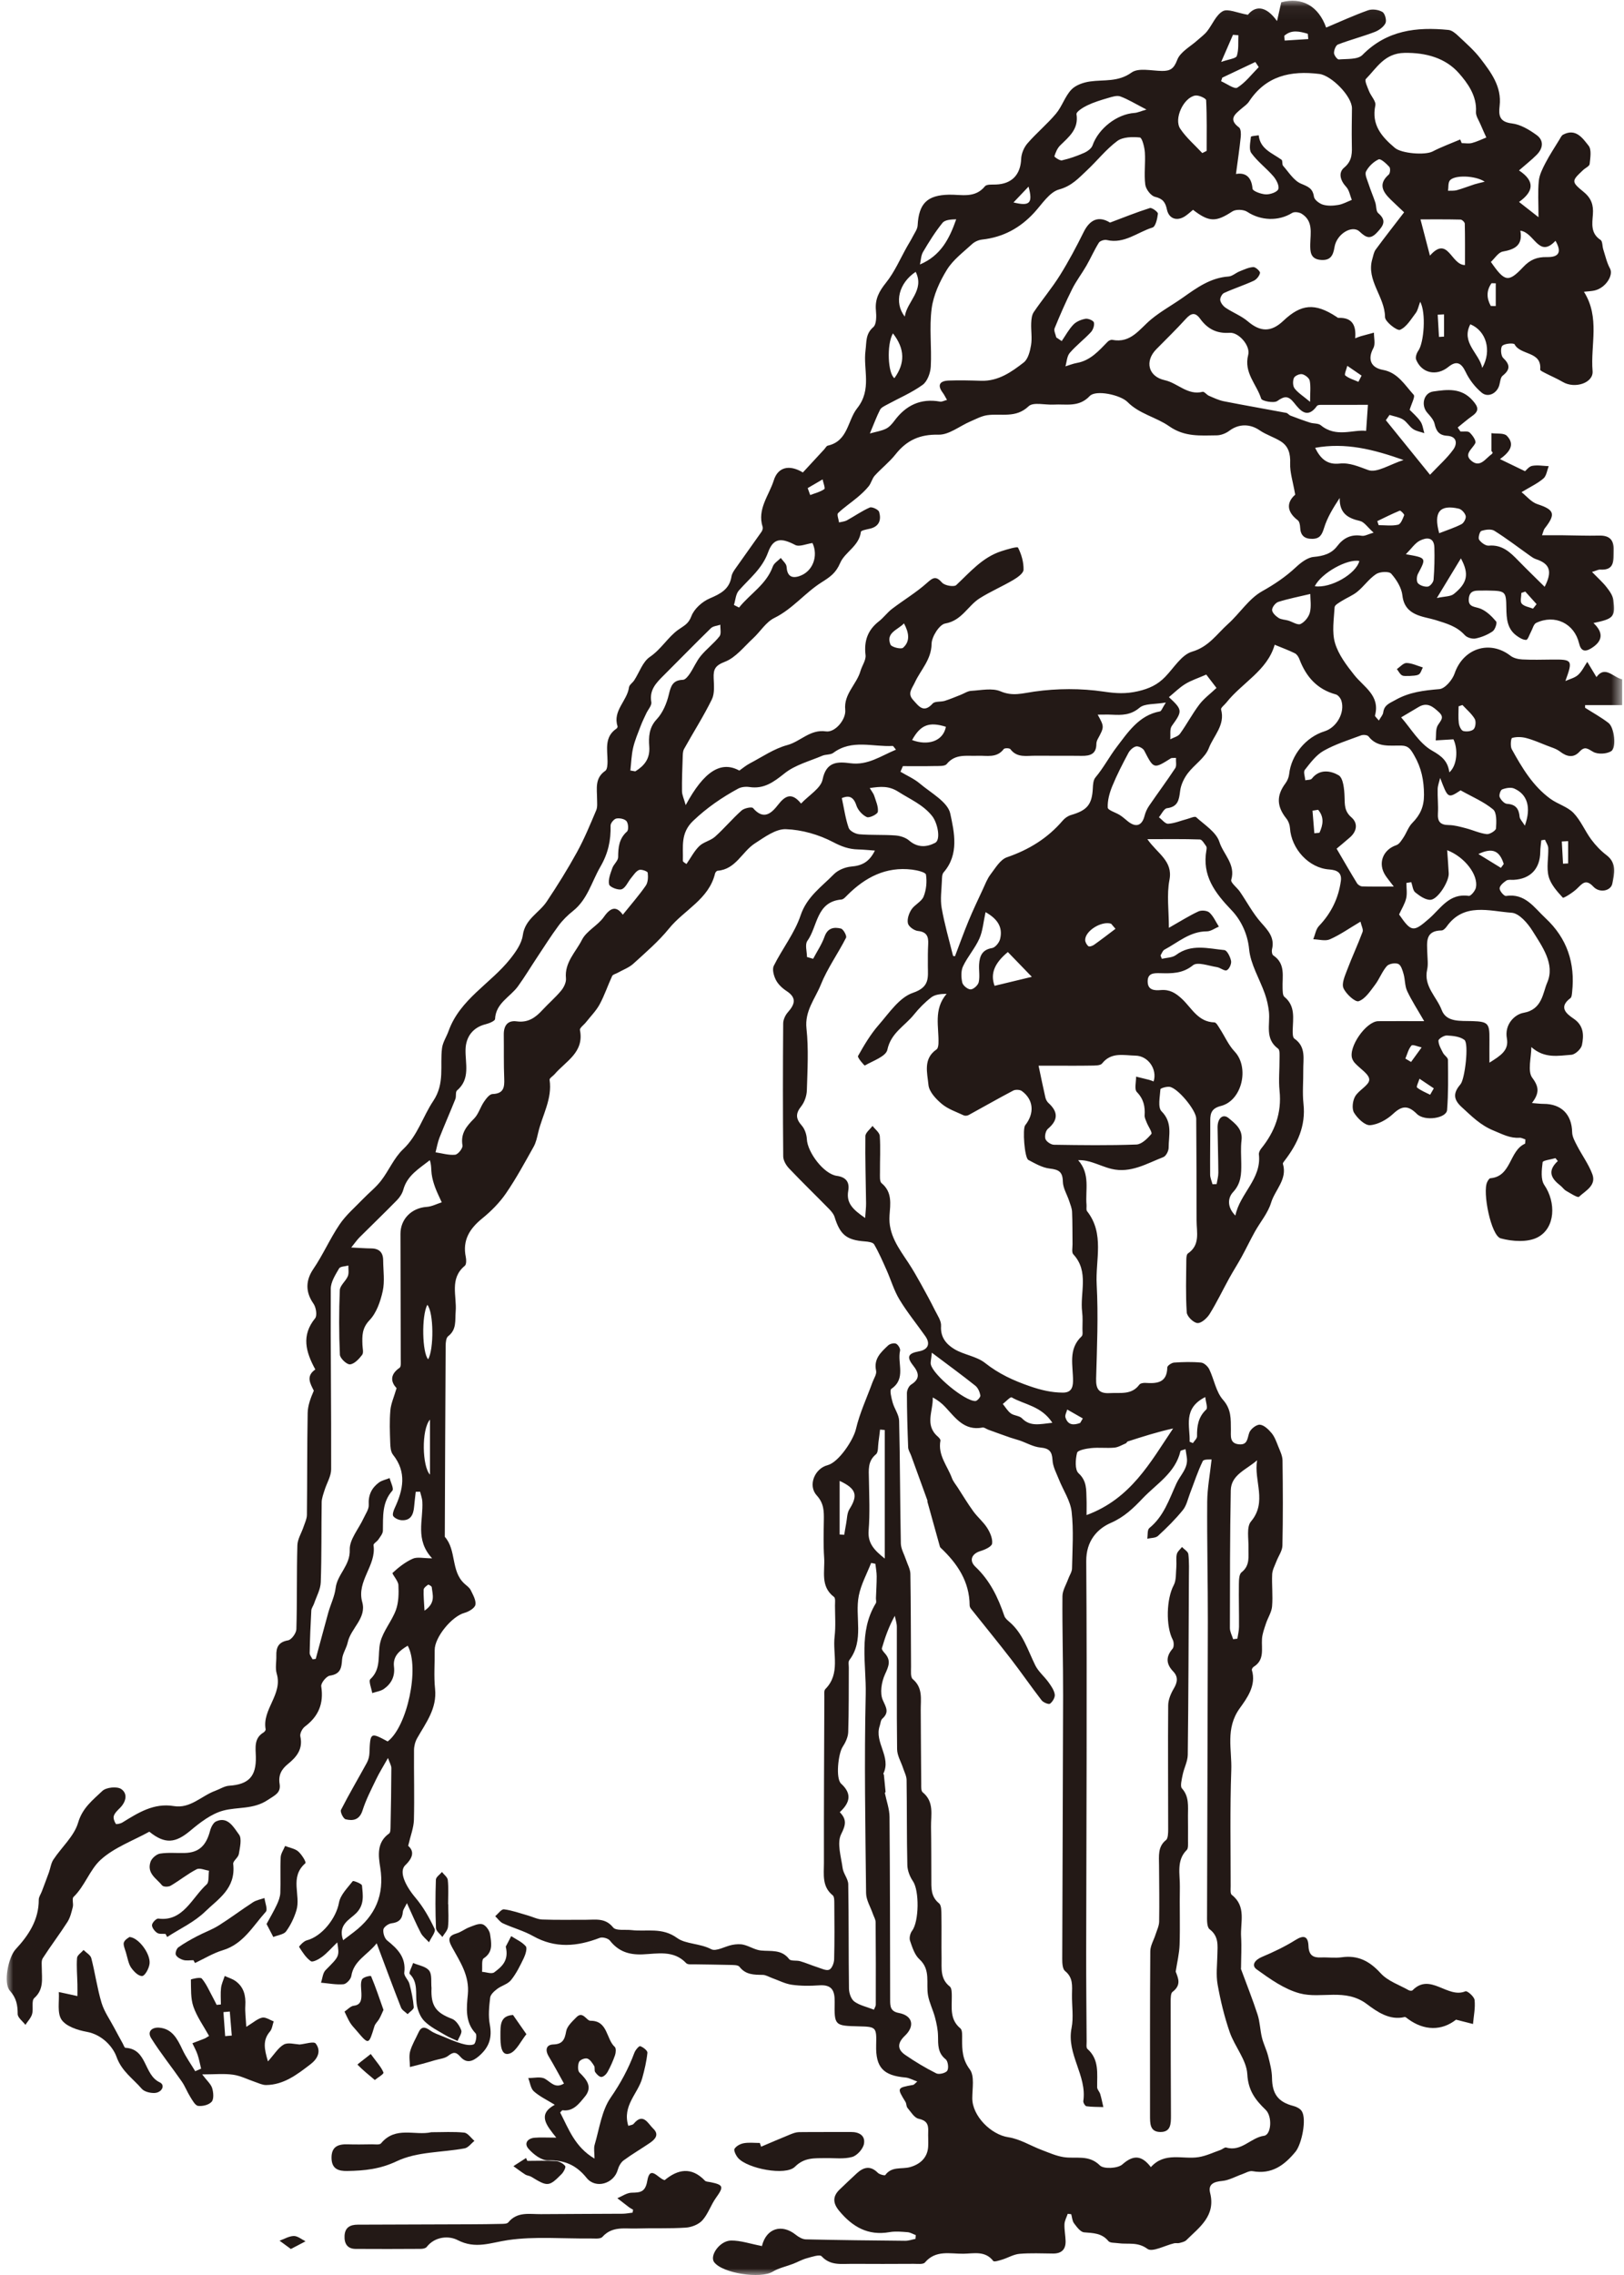 <?xml version="1.0" encoding="UTF-8"?>
<svg width="125px" height="175px" viewBox="0 0 125 175" version="1.1" xmlns="http://www.w3.org/2000/svg" xmlns:xlink="http://www.w3.org/1999/xlink">
    <!-- Generator: Sketch 60 (88103) - https://sketch.com -->
    <title>figure55</title>
    <desc>Created with Sketch.</desc>
    <defs>
        <polygon id="path-1" points="0 0.056 124.342 0.056 124.342 175 0 175"></polygon>
    </defs>
    <g id="页面-1" stroke="none" stroke-width="1" fill="none" fill-rule="evenodd">
        <g id="29-44" transform="translate(-508, -767)">
            <g id="figure55" transform="translate(508, 767)">
                <g id="编组" transform="translate(0.517, 0)">
                    <mask id="mask-2" fill="white">
                        <use xlink:href="#path-1"></use>
                    </mask>
                    <g id="Clip-2"></g>
                    <path d="M117.479,46.818 C117.571,46.704 117.663,46.588 117.754,46.473 C117.465,46.151 117.174,45.829 116.884,45.506 C116.785,45.54 116.683,45.575 116.583,45.61 C116.583,45.893 116.471,46.272 116.611,46.434 C116.797,46.65 117.181,46.698 117.479,46.818 L117.479,46.818 Z M78.651,14.354 C78.204,14.824 77.884,15.16 77.492,15.573 C78.746,15.879 78.997,15.64 78.651,14.354 L78.651,14.354 Z M109.561,84.211 C109.655,84.047 109.75,83.883 109.844,83.719 L108.742,82.98 C108.672,83.213 108.481,83.593 108.554,83.655 C108.845,83.894 109.219,84.034 109.561,84.211 L109.561,84.211 Z M104.04,29.372 C104.121,29.213 104.202,29.054 104.284,28.894 C103.918,28.643 103.551,28.392 103.185,28.14 C103.124,28.397 102.937,28.806 103.028,28.88 C103.309,29.112 103.695,29.217 104.04,29.372 L104.04,29.372 Z M82.624,109.459 C82.691,109.343 82.76,109.226 82.828,109.11 C82.428,108.882 82.028,108.654 81.628,108.425 C81.576,108.629 81.437,108.859 81.49,109.03 C81.684,109.655 82.14,109.633 82.624,109.459 L82.624,109.459 Z M61.651,37.546 C61.715,37.724 61.78,37.902 61.844,38.081 C62.214,37.938 62.616,37.843 62.932,37.623 C63.019,37.564 62.85,37.136 62.799,36.877 C62.416,37.1 62.034,37.322 61.651,37.546 L61.651,37.546 Z M107.655,81.43 C107.801,81.516 107.947,81.603 108.093,81.689 C108.364,81.316 108.635,80.943 108.907,80.57 C108.635,80.513 108.213,80.323 108.124,80.426 C107.89,80.692 107.801,81.087 107.655,81.43 L107.655,81.43 Z M110.632,24.181 C110.469,24.19 110.306,24.198 110.143,24.207 C110.176,24.777 110.209,25.346 110.242,25.917 C110.372,25.909 110.502,25.901 110.632,25.893 L110.632,24.181 Z M120.184,64.704 C120.021,64.712 119.859,64.721 119.696,64.729 L119.789,66.439 C119.921,66.432 120.052,66.425 120.184,66.418 L120.184,64.704 Z M114.23,23.537 C114.357,23.539 114.485,23.54 114.612,23.541 L114.612,21.793 C114.503,21.79 114.395,21.787 114.287,21.785 C113.883,22.351 113.899,22.937 114.23,23.537 L114.23,23.537 Z M100.939,62.291 C100.795,62.314 100.651,62.337 100.507,62.36 C100.554,62.939 100.6,63.518 100.648,64.097 C100.778,64.084 100.909,64.072 101.041,64.059 C101.328,63.445 101.415,62.846 100.939,62.291 L100.939,62.291 Z M98.333,2.754 C98.344,2.877 98.355,2.999 98.366,3.121 C98.971,3.083 99.577,3.044 100.182,3.005 C100.17,2.87 100.157,2.733 100.145,2.598 C99.516,2.416 98.89,2.257 98.333,2.754 L98.333,2.754 Z M32.157,123.897 C33.047,123.293 32.771,122.662 32.716,122.093 C32.71,122.015 32.472,121.876 32.435,121.901 C32.294,121.998 32.097,122.147 32.092,122.283 C32.071,122.749 32.122,123.217 32.157,123.897 L32.157,123.897 Z M115.009,66.759 C115.082,66.659 115.155,66.559 115.227,66.458 C114.908,65.451 114.372,65.172 113.276,65.695 C113.941,66.103 114.475,66.431 115.009,66.759 L115.009,66.759 Z M94.802,2.71 C94.664,2.699 94.525,2.688 94.386,2.677 C94.128,3.269 93.87,3.862 93.477,4.765 C94.069,4.553 94.617,4.505 94.681,4.303 C94.841,3.81 94.776,3.245 94.802,2.71 L94.802,2.71 Z M105.493,40.086 C105.528,40.189 105.564,40.293 105.599,40.397 C106.1,40.397 106.619,40.472 107.094,40.362 C107.303,40.315 107.456,39.904 107.563,39.63 C107.59,39.562 107.287,39.255 107.226,39.28 C106.638,39.521 106.068,39.81 105.493,40.086 L105.493,40.086 Z M112.048,54.231 C111.95,54.265 111.851,54.298 111.752,54.332 C111.752,54.763 111.715,55.198 111.768,55.623 C111.796,55.847 111.945,56.183 112.108,56.23 C112.354,56.302 112.757,56.255 112.914,56.089 C113.065,55.93 113.106,55.485 112.988,55.29 C112.749,54.893 112.369,54.579 112.048,54.231 L112.048,54.231 Z M100.321,30.911 C100.321,30.206 100.382,29.731 100.293,29.285 C100.253,29.078 99.939,28.835 99.71,28.785 C99.519,28.743 99.149,28.905 99.077,29.072 C98.979,29.3 98.986,29.694 99.128,29.879 C99.388,30.22 99.78,30.459 100.321,30.911 L100.321,30.911 Z M113.763,13.977 C113.037,13.49 111.429,13.448 111.082,13.878 C110.933,14.062 110.981,14.403 110.939,14.673 C111.166,14.662 111.403,14.689 111.616,14.63 C112.075,14.502 112.52,14.324 112.975,14.178 C113.196,14.108 113.426,14.062 113.763,13.977 L113.763,13.977 Z M85.342,71.447 C85.23,71.316 85.118,71.185 85.005,71.054 C84.272,70.821 83.004,71.603 83.01,72.307 C83.011,72.474 83.129,72.682 83.26,72.786 C83.333,72.844 83.573,72.762 83.691,72.678 C84.251,72.28 84.794,71.86 85.342,71.447 L85.342,71.447 Z M69.062,47.953 C68.592,48.456 67.647,48.659 68.023,49.584 C68.102,49.779 68.838,49.962 68.99,49.829 C69.571,49.321 69.433,48.642 69.062,47.953 L69.062,47.953 Z M69.687,56.927 C70.863,57.372 72.066,57.054 72.29,55.906 C70.996,55.504 70.339,55.75 69.687,56.927 L69.687,56.927 Z M32.579,109.2 C31.906,109.971 31.982,112.819 32.579,113.432 L32.579,109.2 Z M93.561,5.974 L93.471,6.249 C93.899,6.43 94.495,6.882 94.721,6.741 C95.352,6.345 95.83,5.706 96.369,5.163 C96.281,5.031 96.194,4.899 96.107,4.768 C95.258,5.17 94.41,5.572 93.561,5.974 L93.561,5.974 Z M91.049,110.903 C91.133,110.938 91.217,110.973 91.301,111.008 C91.413,110.834 91.621,110.659 91.619,110.487 C91.608,109.707 91.705,109.008 92.327,108.425 C92.461,108.299 92.292,107.851 92.253,107.466 C90.501,108.349 91.096,109.715 91.049,110.903 L91.049,110.903 Z M68.212,25.644 C67.713,26.523 67.828,28.736 68.325,29.09 C69.149,27.957 69.149,26.842 68.212,25.644 L68.212,25.644 Z M32.374,100.368 C31.91,101.242 31.984,104.084 32.44,104.562 C32.882,103.787 32.876,100.967 32.374,100.368 L32.374,100.368 Z M110.077,46.002 C110.679,45.869 111.128,45.899 111.386,45.69 C112.426,44.853 112.583,44.16 111.929,42.951 C111.327,43.942 110.803,44.807 110.077,46.002 L110.077,46.002 Z M110.259,41.016 C110.879,40.773 111.453,40.592 111.979,40.319 C112.158,40.226 112.342,39.871 112.298,39.69 C112.244,39.467 111.984,39.179 111.765,39.128 C110.289,38.786 109.809,39.401 110.259,41.016 L110.259,41.016 Z M100.681,45.095 C101.918,45.273 103.863,44.14 104.112,43.154 C103.203,42.966 101.194,44.068 100.681,45.095 L100.681,45.095 Z M116.852,63.513 C117.361,62.102 117.044,61.097 116.027,60.655 C115.771,60.544 115.384,60.616 115.105,60.725 C114.974,60.776 114.848,61.163 114.914,61.314 C115.01,61.535 115.272,61.822 115.478,61.834 C116.152,61.874 116.393,62.214 116.449,62.83 C116.466,63.015 116.651,63.185 116.852,63.513 L116.852,63.513 Z M69.125,24.354 C69.282,23.189 70.674,22.332 69.963,20.912 C68.688,21.755 68.274,23.269 69.125,24.354 L69.125,24.354 Z M113.573,28.3 C114.327,26.965 113.878,25.45 112.655,24.945 C111.92,26.355 113.333,27.162 113.573,28.3 L113.573,28.3 Z M64.11,118.038 L64.463,118.062 C64.511,117.777 64.554,117.491 64.61,117.208 C64.684,116.831 64.672,116.396 64.865,116.09 C65.537,115.02 65.398,114.514 64.11,113.914 L64.11,118.038 Z M70.291,20.345 C71.899,19.663 72.559,18.367 73.083,16.869 C72.691,16.881 72.223,16.902 72.027,17.144 C71.465,17.838 70.987,18.605 70.532,19.377 C70.369,19.651 70.366,20.02 70.291,20.345 L70.291,20.345 Z M80.483,109.444 C79.638,108.148 78.339,108.057 77.351,107.49 C77.253,107.434 76.902,107.817 76.67,107.997 C76.872,108.243 77.038,108.539 77.287,108.723 C77.534,108.903 77.943,108.895 78.144,109.1 C78.778,109.751 79.487,109.555 80.483,109.444 L80.483,109.444 Z M76.035,75.832 C77.015,75.596 77.844,75.396 78.904,75.141 C78.209,74.423 77.636,73.831 77.058,73.234 C76.068,74.057 75.68,74.861 76.035,75.832 L76.035,75.832 Z M107.692,42.634 C109.292,42.913 109.278,42.905 108.626,44.138 C108.52,44.337 108.499,44.725 108.621,44.862 C108.783,45.043 109.138,45.155 109.386,45.122 C109.56,45.099 109.81,44.792 109.825,44.596 C109.89,43.775 109.911,42.947 109.887,42.123 C109.863,41.285 109.263,41.336 108.764,41.591 C108.393,41.781 108.134,42.188 107.692,42.634 L107.692,42.634 Z M100.337,45.69 C99.448,45.902 98.647,46.055 97.875,46.3 C97.659,46.369 97.396,46.706 97.397,46.918 C97.398,47.128 97.673,47.389 97.89,47.53 C98.097,47.664 98.387,47.662 98.637,47.735 C98.961,47.83 99.36,48.106 99.585,48.001 C99.903,47.853 100.218,47.459 100.306,47.113 C100.427,46.635 100.337,46.101 100.337,45.69 L100.337,45.69 Z M71.207,104.054 C71.156,104.588 71.091,104.785 71.13,104.958 C71.311,105.769 73.748,107.788 74.56,107.772 C74.699,107.769 74.964,107.465 74.942,107.341 C74.894,107.073 74.759,106.756 74.553,106.592 C73.531,105.778 72.475,105.007 71.207,104.054 L71.207,104.054 Z M75.341,70.165 C75.175,70.918 75.129,71.608 74.865,72.202 C74.532,72.947 73.961,73.586 73.61,74.326 C73.441,74.681 73.459,75.183 73.549,75.583 C73.6,75.809 73.971,76.111 74.193,76.109 C74.412,76.105 74.761,75.79 74.814,75.557 C74.914,75.12 74.817,74.641 74.845,74.183 C74.884,73.547 75.075,73.053 75.843,72.928 C76.085,72.888 76.389,72.516 76.458,72.243 C76.693,71.321 76.253,70.677 75.341,70.165 L75.341,70.165 Z M118.375,45.139 C118.994,43.941 118.772,43.362 117.699,43.008 C117.548,42.959 117.408,42.863 117.276,42.769 C116.356,42.118 115.46,41.427 114.507,40.83 C114.261,40.676 113.812,40.738 113.503,40.841 C113.374,40.885 113.239,41.377 113.331,41.515 C113.484,41.741 113.832,41.995 114.074,41.973 C115.103,41.881 115.723,42.481 116.353,43.13 C117.005,43.801 117.68,44.45 118.375,45.139 L118.375,45.139 Z M92.023,11.775 C92.134,11.719 92.246,11.663 92.359,11.607 C92.359,10.306 92.386,9.004 92.32,7.707 C92.313,7.564 91.739,7.301 91.475,7.35 C90.573,7.515 89.817,9.147 90.331,9.91 C90.795,10.599 91.451,11.158 92.023,11.775 L92.023,11.775 Z M107.514,35.385 C105.189,34.565 103.055,34.022 100.708,34.448 C101.129,35.3 101.643,35.762 102.592,35.659 C103.372,35.574 104.062,35.896 104.803,36.161 C105.46,36.395 106.438,35.73 107.514,35.385 L107.514,35.385 Z M92.329,51.891 C91.7,52.166 91.175,52.334 90.719,52.612 C90.267,52.887 89.884,53.275 89.454,53.626 C90.52,54.61 90.498,54.704 89.679,55.84 C89.503,56.086 89.592,56.521 89.558,56.869 C89.812,56.732 90.152,56.656 90.305,56.445 C90.832,55.717 91.253,54.911 91.795,54.196 C92.145,53.732 92.636,53.375 93.117,52.919 C92.82,52.531 92.567,52.201 92.329,51.891 L92.329,51.891 Z M114.237,20.148 C115.305,21.688 115.581,21.755 116.736,20.531 C117.266,19.969 117.793,19.761 118.545,19.776 C119.496,19.794 119.701,19.382 119.21,18.523 C117.917,19.904 117.594,17.881 116.505,17.745 C116.71,18.867 116.08,19.187 115.155,19.351 C114.808,19.413 114.532,19.878 114.237,20.148 L114.237,20.148 Z M109.546,19.664 C110.944,18.079 111.157,20.388 112.243,20.389 C112.243,19.319 112.253,18.262 112.228,17.206 C112.225,17.093 112.018,16.893 111.901,16.891 C110.842,16.866 109.782,16.876 108.818,16.876 C109.075,17.856 109.298,18.713 109.546,19.664 L109.546,19.664 Z M107.33,55.182 C108.077,56.028 108.724,57.181 109.709,57.74 C110.468,58.169 110.924,58.554 111.038,59.411 C111.647,58.889 111.72,57.62 111.354,56.871 C110.854,56.901 110.422,56.927 109.99,56.953 C110.035,56.558 109.968,56.095 110.155,55.785 C110.374,55.424 110.68,55.198 110.249,54.794 C109.793,54.368 109.347,53.987 108.684,54.379 C108.219,54.653 107.755,54.929 107.33,55.182 L107.33,55.182 Z M67.585,110 C67.463,109.989 67.342,109.978 67.221,109.968 C67.181,110.29 67.148,110.615 67.099,110.937 C67.051,111.257 67.098,111.71 66.908,111.867 C66.258,112.403 66.352,113.072 66.363,113.766 C66.384,115.085 66.446,116.411 66.342,117.721 C66.265,118.69 66.734,119.217 67.585,119.89 L67.585,110 Z M55.975,46.537 L56.369,46.735 C57.219,45.669 58.466,44.97 58.968,43.574 C59.061,43.316 59.372,43.136 59.582,42.92 C59.738,43.144 60.012,43.362 60.026,43.594 C60.065,44.264 60.372,44.519 60.985,44.325 C62.053,43.987 62.485,42.762 62.02,41.771 C61.545,41.836 61.008,42.087 60.69,41.92 C59.626,41.362 59.009,41.367 58.603,42.488 C58.144,43.755 57.168,44.498 56.35,45.428 C56.112,45.699 56.094,46.162 55.975,46.537 L55.975,46.537 Z M110.333,59.84 C110.266,60.124 110.15,60.407 110.141,60.693 C110.122,61.317 110.197,61.944 110.16,62.566 C110.121,63.201 110.344,63.46 110.994,63.466 C111.435,63.471 111.88,63.6 112.313,63.712 C112.851,63.852 113.369,64.097 113.912,64.163 C114.143,64.192 114.619,63.895 114.632,63.723 C114.664,63.228 114.698,62.505 114.406,62.262 C113.693,61.67 112.797,61.297 111.906,60.796 C110.933,61.428 110.933,61.428 110.333,59.84 L110.333,59.84 Z M87.728,8.427 C86.857,7.979 86.308,7.635 85.713,7.418 C85.45,7.322 85.081,7.447 84.779,7.535 C84.237,7.693 83.689,7.859 83.182,8.1 C82.852,8.257 82.312,8.597 82.341,8.78 C82.522,9.937 81.764,10.519 81.082,11.19 C80.865,11.404 80.734,11.725 80.64,12.022 C80.626,12.068 81.051,12.375 81.221,12.336 C81.801,12.204 82.371,12.004 82.916,11.764 C83.176,11.65 83.49,11.43 83.575,11.188 C84.029,9.894 85.441,8.778 86.807,8.687 C87.032,8.672 87.252,8.565 87.728,8.427 L87.728,8.427 Z M107.172,70.344 C108.121,71.723 108.279,71.712 109.488,70.658 C110.371,69.889 111.035,68.687 112.534,68.915 C112.689,68.939 113.035,68.524 113.086,68.27 C113.28,67.321 112.246,65.929 110.872,65.4 C110.917,66.056 110.964,66.621 110.992,67.186 C111.022,67.799 110.16,69.187 109.589,69.216 C109.203,69.235 108.755,68.918 108.418,68.647 C108.227,68.493 108.207,68.128 108.109,67.859 C107.984,67.879 107.859,67.898 107.734,67.918 C107.734,68.317 107.805,68.733 107.715,69.11 C107.614,69.53 107.367,69.915 107.172,70.344 L107.172,70.344 Z M48.003,59.27 C48.13,59.292 48.256,59.313 48.382,59.335 C49.077,58.904 49.524,58.367 49.457,57.436 C49.405,56.696 49.424,55.975 50.037,55.321 C50.499,54.826 50.803,54.101 50.962,53.428 C51.119,52.765 51.269,52.316 52.05,52.294 C52.234,52.289 52.448,52.013 52.581,51.817 C52.88,51.373 53.087,50.86 53.425,50.451 C53.865,49.918 54.435,49.492 54.862,48.95 C55.015,48.756 54.914,48.361 54.929,48.058 C54.683,48.142 54.37,48.158 54.202,48.322 C52.971,49.521 51.773,50.755 50.555,51.967 C49.986,52.534 49.45,53.076 49.615,54.009 C49.661,54.267 49.362,54.584 49.227,54.875 C49.079,55.194 48.922,55.509 48.797,55.838 C48.587,56.393 48.348,56.946 48.215,57.522 C48.084,58.09 48.068,58.686 48.003,59.27 L48.003,59.27 Z M96.243,112.329 C95.418,113.055 94.238,113.44 94.216,114.643 C94.151,118.173 94.153,121.704 94.149,125.235 C94.149,125.521 94.312,125.807 94.399,126.093 C94.508,126.079 94.617,126.065 94.725,126.051 C94.769,125.748 94.848,125.446 94.85,125.142 C94.858,124.053 94.825,122.964 94.841,121.875 C94.846,121.557 94.849,121.101 95.044,120.948 C95.72,120.415 95.562,119.728 95.579,119.045 C95.595,118.362 95.414,117.46 95.772,117.036 C97.045,115.525 95.972,113.906 96.243,112.329 L96.243,112.329 Z M89.999,58.298 C89.744,58.315 89.666,58.297 89.617,58.326 C88.276,59.168 88.29,59.162 87.552,57.735 C87.461,57.559 87.116,57.38 86.933,57.417 C86.706,57.464 86.455,57.698 86.338,57.916 C85.893,58.75 85.456,59.593 85.098,60.466 C84.884,60.987 84.721,61.574 84.746,62.121 C84.756,62.329 85.367,62.497 85.689,62.705 C85.906,62.845 86.1,63.024 86.302,63.185 C86.926,63.681 87.388,63.515 87.581,62.753 C87.65,62.484 87.772,62.214 87.929,61.984 C88.592,61.014 89.296,60.07 89.943,59.088 C90.061,58.91 89.983,58.602 89.999,58.298 L89.999,58.298 Z M66.427,60.62 C66.592,60.897 66.719,61.044 66.772,61.213 C66.901,61.621 67.102,62.054 67.051,62.448 C67.028,62.631 66.4,62.943 66.203,62.854 C65.863,62.699 65.516,62.318 65.4,61.958 C65.149,61.183 64.727,61.21 64.278,61.39 C64.458,62.224 64.56,62.98 64.807,63.686 C64.889,63.922 65.328,64.15 65.621,64.174 C66.544,64.252 67.477,64.197 68.402,64.265 C68.767,64.293 69.191,64.424 69.459,64.656 C70.113,65.223 70.815,65.174 71.465,64.832 C71.905,64.599 71.666,63.317 71.223,62.763 C70.528,61.894 69.539,61.485 68.638,60.91 C67.896,60.437 67.276,60.496 66.427,60.62 L66.427,60.62 Z M83.115,116.545 C86.529,115.287 88.026,112.485 89.778,109.881 C88.575,110.147 87.426,110.512 86.28,110.883 C86.225,110.902 86.2,111 86.145,111.023 C85.852,111.147 85.561,111.329 85.256,111.357 C84.666,111.411 84.062,111.33 83.473,111.391 C83.083,111.431 82.435,111.553 82.384,111.758 C82.259,112.259 82.205,113.055 82.499,113.326 C83.155,113.928 83.085,114.606 83.113,115.315 C83.128,115.691 83.115,116.067 83.115,116.545 L83.115,116.545 Z M68.446,57.667 C68.28,57.473 68.236,57.379 68.196,57.381 C66.663,57.466 65.051,56.846 63.621,57.913 C63.405,58.073 63.042,58.02 62.776,58.134 C61.79,58.554 60.685,58.838 59.875,59.486 C59.031,60.158 58.289,60.712 57.164,60.541 C56.884,60.499 56.537,60.534 56.294,60.666 C55.043,61.346 53.895,62.134 52.841,63.136 C51.836,64.09 52.079,65.141 52.044,66.218 C52.041,66.309 52.253,66.406 52.321,66.462 C52.669,65.962 52.924,65.455 53.31,65.082 C53.639,64.765 54.176,64.669 54.52,64.362 C55.232,63.724 55.85,62.981 56.564,62.345 C56.768,62.164 57.345,62.045 57.444,62.16 C58.256,63.105 58.852,62.577 59.374,61.904 C59.914,61.205 60.431,60.923 61.14,61.813 C61.754,61.162 62.663,60.638 62.799,59.96 C63.084,58.543 64.004,58.591 64.939,58.712 C66.28,58.886 67.259,58.16 68.446,57.667 L68.446,57.667 Z M79.422,81.976 C79.619,82.902 79.771,83.664 79.946,84.42 C79.982,84.573 80.068,84.74 80.183,84.845 C80.939,85.53 80.938,86.157 80.142,86.832 C79.968,86.98 79.874,87.397 79.952,87.616 C80.026,87.821 80.375,88.054 80.606,88.058 C82.721,88.091 84.84,88.119 86.952,88.04 C87.357,88.025 87.801,87.583 88.101,87.231 C88.196,87.12 87.869,86.661 87.749,86.356 C87.678,86.175 87.574,85.98 87.585,85.797 C87.628,85.111 87.508,84.539 86.986,84.001 C86.78,83.788 86.936,83.223 86.927,82.818 C87.261,82.9 87.595,82.978 87.927,83.064 C88.046,83.094 88.16,83.146 88.278,83.188 C88.571,82.257 87.862,81.22 86.881,81.203 C85.995,81.187 85.025,80.903 84.311,81.806 C84.176,81.977 83.757,81.963 83.469,81.969 C82.509,81.987 81.55,81.976 80.591,81.976 L79.422,81.976 Z M104.772,31.141 C103.622,31.141 102.374,31.14 101.126,31.144 C101.032,31.145 100.894,31.163 100.849,31.226 C100.111,32.255 99.558,31.577 99.089,30.987 C98.658,30.446 98.366,30.44 97.799,30.846 C97.54,31.032 96.617,30.856 96.557,30.667 C96.207,29.559 95.199,28.664 95.558,27.3 C95.743,26.603 94.832,25.549 94.132,25.6 C93.117,25.673 92.416,25.288 91.858,24.519 C91.479,23.997 91.164,24.08 90.759,24.526 C90.028,25.333 89.243,26.091 88.48,26.868 C87.577,27.788 87.861,28.966 89.136,29.246 C90.136,29.466 90.892,30.433 92.05,30.14 C92.176,30.108 92.357,30.368 92.534,30.444 C92.907,30.604 93.284,30.788 93.678,30.866 C95.277,31.182 96.884,31.457 98.486,31.76 C98.604,31.782 98.693,31.926 98.812,31.971 C99.31,32.161 99.808,32.346 100.314,32.509 C100.588,32.597 100.95,32.549 101.147,32.713 C102.331,33.69 103.621,33.025 104.634,33.144 C104.684,32.422 104.723,31.855 104.772,31.141 L104.772,31.141 Z M66.749,154.59 C66.807,154.442 66.892,154.325 66.893,154.208 C66.898,152.092 66.899,149.976 66.88,147.86 C66.878,147.646 66.741,147.433 66.668,147.22 C66.486,146.687 66.151,146.157 66.146,145.622 C66.09,140.53 65.999,135.436 66.117,130.347 C66.171,128.004 65.543,125.542 66.897,123.325 C66.956,123.228 66.901,123.065 66.905,122.934 C66.925,122.374 66.963,121.813 66.962,121.254 C66.961,120.933 66.897,120.611 66.861,120.291 C66.752,120.269 66.643,120.248 66.535,120.226 C66.209,121.061 65.758,121.872 65.586,122.738 C65.261,124.373 66.025,126.168 64.859,127.699 C64.759,127.83 64.818,128.085 64.816,128.282 C64.806,129.935 64.824,131.59 64.77,133.241 C64.757,133.628 64.557,134.046 64.338,134.381 C64.002,134.899 63.79,136.804 64.223,137.203 C65.083,137.991 64.901,138.672 64.122,139.398 C64.662,139.959 64.593,140.363 64.23,141.083 C63.884,141.767 64.223,142.821 64.34,143.701 C64.397,144.127 64.765,144.525 64.773,144.938 C64.819,147.616 64.791,150.296 64.829,152.974 C64.834,153.315 64.989,153.777 65.239,153.962 C65.634,154.256 66.168,154.363 66.749,154.59 L66.749,154.59 Z M111.876,10.73 C111.916,10.824 111.954,10.918 111.993,11.011 C112.257,11.011 112.536,11.064 112.783,11 C113.162,10.901 113.52,10.722 113.886,10.576 C113.737,10.243 113.581,9.912 113.441,9.575 C113.308,9.254 113.068,8.919 113.089,8.605 C113.168,7.372 112.441,6.385 111.774,5.628 C110.748,4.466 109.249,4.038 107.583,4.068 C106.051,4.095 105.456,5.218 104.614,6.077 C104.496,6.197 104.738,6.705 104.859,7.015 C105.007,7.392 105.409,7.792 105.343,8.107 C105.029,9.609 105.831,10.519 106.85,11.378 C107.361,11.808 109.165,11.955 109.751,11.652 C110.434,11.297 111.166,11.033 111.876,10.73 L111.876,10.73 Z M67.645,137.831 C67.627,137.863 67.61,137.895 67.592,137.928 C67.717,138.538 67.944,139.147 67.95,139.758 C67.99,144.452 67.99,149.148 67.998,153.843 C67.999,154.335 68.015,154.722 68.666,154.844 C69.719,155.04 69.929,155.84 69.132,156.598 C68.564,157.138 68.522,157.632 69.152,158.066 C69.917,158.593 70.721,159.075 71.552,159.491 C71.762,159.597 72.282,159.467 72.396,159.282 C72.52,159.081 72.451,158.551 72.272,158.408 C71.65,157.913 71.693,157.285 71.683,156.616 C71.675,156.137 71.573,155.651 71.45,155.185 C71.3,154.613 71.017,154.069 70.914,153.492 C70.746,152.556 71.143,151.527 70.252,150.713 C69.881,150.375 69.701,149.792 69.528,149.289 C69.454,149.072 69.54,148.715 69.686,148.522 C70.227,147.808 70.25,145.436 69.752,144.706 C69.512,144.356 69.33,143.888 69.321,143.47 C69.271,141.289 69.296,139.106 69.264,136.924 C69.26,136.618 69.092,136.312 68.994,136.009 C68.835,135.524 68.539,135.043 68.533,134.559 C68.494,131.419 68.522,128.28 68.513,125.14 C68.513,124.858 68.411,124.575 68.357,124.293 C67.888,125.136 67.606,125.954 67.364,126.783 C67.334,126.888 67.496,127.072 67.601,127.191 C68.085,127.738 67.88,128.188 67.601,128.794 C67.333,129.379 67.191,130.24 67.435,130.78 C67.701,131.368 67.937,131.718 67.391,132.212 C67.265,132.326 67.261,132.57 67.197,132.754 C66.757,134.02 68.111,135.153 67.473,136.435 C67.464,136.452 67.513,136.49 67.516,136.519 C67.561,136.956 67.602,137.393 67.645,137.831 L67.645,137.831 Z M106.763,68.197 C106.426,67.753 106.263,67.561 106.126,67.352 C105.511,66.427 105.916,65.363 106.962,65.011 C107.185,64.936 107.358,64.647 107.505,64.426 C107.749,64.061 107.888,63.608 108.186,63.306 C108.797,62.688 109.092,62.054 109.088,61.133 C109.083,60.026 108.895,59.075 108.333,58.104 C108.066,57.64 107.897,57.368 107.368,57.354 C106.465,57.331 105.5,57.529 104.818,56.646 C104.732,56.535 104.416,56.504 104.253,56.565 C103.276,56.93 102.263,57.244 101.363,57.753 C100.783,58.081 100.34,58.684 99.914,59.224 C99.789,59.382 99.932,59.749 99.952,60.021 C100.124,59.983 100.371,60.002 100.455,59.895 C101.062,59.114 101.932,59.295 102.515,59.635 C102.876,59.845 102.955,60.709 102.973,61.284 C102.994,61.893 102.95,62.394 103.499,62.87 C104.016,63.317 103.935,63.94 103.386,64.417 C102.998,64.756 102.6,65.083 102.362,65.283 C102.969,66.318 103.439,67.138 103.934,67.943 C104.007,68.063 104.192,68.181 104.33,68.185 C105.04,68.21 105.753,68.197 106.763,68.197 L106.763,68.197 Z M47.42,70.363 C48.061,69.565 48.669,68.877 49.188,68.127 C49.363,67.873 49.379,67.456 49.337,67.13 C49.323,67.024 48.848,66.85 48.671,66.921 C48.424,67.022 48.248,67.315 48.059,67.541 C47.811,67.837 47.633,68.305 47.327,68.406 C47.06,68.495 46.411,68.236 46.366,68.033 C46.281,67.65 46.473,67.185 46.615,66.776 C46.719,66.477 47.059,66.216 47.061,65.937 C47.067,65.185 47.125,64.514 47.743,63.964 C47.878,63.844 47.848,63.342 47.708,63.169 C47.564,62.992 47.17,62.914 46.92,62.965 C46.737,63.002 46.475,63.321 46.48,63.508 C46.509,64.643 46.291,65.647 45.695,66.672 C45.023,67.827 44.71,69.184 43.587,70.075 C43.176,70.401 42.789,70.783 42.478,71.202 C41.891,71.993 41.365,72.829 40.819,73.65 C40.329,74.388 39.871,75.151 39.352,75.869 C38.753,76.696 37.646,77.154 37.587,78.388 C37.581,78.534 37.14,78.719 36.876,78.784 C35.895,79.021 35.342,79.739 35.316,80.732 C35.288,81.812 35.706,82.993 34.658,83.884 C34.526,83.996 34.615,84.337 34.532,84.545 C34.137,85.535 33.705,86.512 33.314,87.503 C33.17,87.867 33.107,88.26 33.007,88.639 C33.511,88.715 34.025,88.875 34.517,88.825 C34.739,88.802 35.118,88.324 35.081,88.112 C34.922,87.194 35.38,86.641 35.967,86.053 C36.31,85.709 36.45,85.172 36.733,84.757 C36.899,84.511 37.16,84.165 37.388,84.157 C38.248,84.128 38.322,83.652 38.293,82.965 C38.246,81.843 38.274,80.718 38.259,79.593 C38.25,78.906 38.545,78.469 39.259,78.567 C40.128,78.685 40.698,78.278 41.233,77.696 C41.702,77.186 42.236,76.734 42.677,76.201 C42.886,75.949 43.075,75.558 43.045,75.253 C42.924,74.036 43.802,73.235 44.274,72.298 C44.624,71.602 45.505,71.192 45.967,70.528 C46.528,69.722 46.972,69.733 47.42,70.363 L47.42,70.363 Z M94.616,13.384 C95.304,13.26 95.813,13.562 95.891,14.519 C95.906,14.7 96.556,14.939 96.92,14.952 C97.251,14.964 97.792,14.778 97.874,14.549 C97.966,14.291 97.721,13.823 97.494,13.559 C96.959,12.937 96.276,12.434 95.8,11.776 C95.594,11.491 95.725,10.944 95.768,10.522 C95.773,10.464 96.157,10.444 96.366,10.407 C96.479,11.479 97.414,11.773 98.124,12.289 C98.223,12.361 98.147,12.646 98.242,12.753 C98.677,13.244 99.066,13.894 99.621,14.128 C100.17,14.359 100.526,14.483 100.618,15.133 C100.652,15.373 101.039,15.664 101.319,15.746 C101.686,15.854 102.116,15.83 102.501,15.763 C102.857,15.702 103.189,15.511 103.532,15.377 C103.395,15.039 103.335,14.628 103.102,14.379 C102.641,13.884 102.477,13.281 102.946,12.891 C103.609,12.339 103.546,11.714 103.533,11.021 C103.516,10.128 103.535,9.235 103.544,8.341 C103.554,7.411 101.963,5.803 101.034,5.689 C98.829,5.417 96.926,5.825 95.619,7.813 C95.478,8.027 95.242,8.182 95.041,8.354 C94.547,8.779 94.001,9.17 94.851,9.803 C95.001,9.914 95.007,10.298 94.982,10.545 C94.89,11.439 94.757,12.327 94.616,13.384 L94.616,13.384 Z M114.125,81.744 C114.99,81.2 115.636,80.803 115.468,79.876 C115.272,78.797 116.072,78.026 116.751,77.909 C118.199,77.658 118.232,76.367 118.572,75.585 C119.191,74.162 118.187,72.805 117.43,71.592 C117.064,71.007 116.406,70.251 115.835,70.211 C114.108,70.09 112.161,69.406 110.827,71.282 C110.736,71.409 110.574,71.571 110.443,71.573 C109.164,71.588 109.321,72.482 109.343,73.307 C109.354,73.737 109.422,74.184 109.33,74.593 C109.046,75.87 110.066,76.675 110.451,77.694 C110.815,78.658 111.912,78.516 112.803,78.546 C114.028,78.586 114.14,78.719 114.126,79.959 C114.12,80.492 114.125,81.023 114.125,81.744 L114.125,81.744 Z M94.572,93.505 C94.905,91.817 96.596,90.688 96.381,88.806 C96.365,88.662 96.457,88.477 96.554,88.355 C97.609,87.053 98.149,85.609 97.971,83.901 C97.886,83.083 97.976,82.248 97.969,81.422 C97.967,81.163 98.005,80.774 97.86,80.668 C96.816,79.903 97.257,78.814 97.154,77.837 C97.104,77.364 96.995,76.887 96.837,76.437 C96.433,75.291 95.739,74.182 95.628,73.014 C95.51,71.788 94.965,70.736 94.28,70.021 C92.979,68.662 91.993,67.354 92.343,65.386 C92.36,65.291 92.372,65.162 92.323,65.095 C92.18,64.901 92.009,64.581 91.841,64.575 C90.574,64.531 89.306,64.551 87.797,64.551 C88.56,65.66 89.781,66.218 89.496,67.688 C89.277,68.821 89.452,70.03 89.452,71.371 C90.386,70.842 91.037,70.426 91.734,70.106 C91.962,70.001 92.403,70.04 92.575,70.199 C92.885,70.485 93.064,70.911 93.299,71.278 C92.99,71.407 92.682,71.643 92.374,71.643 C91.072,71.643 90.159,72.495 89.113,73.05 C88.971,73.125 88.907,73.344 88.808,73.498 C88.842,73.584 88.876,73.67 88.912,73.757 C89.277,73.665 89.718,73.672 89.996,73.464 C91.174,72.58 92.47,72.965 93.724,73.084 C93.931,73.104 94.181,73.609 94.24,73.922 C94.282,74.145 94.094,74.555 93.904,74.636 C93.72,74.715 93.409,74.432 93.141,74.392 C92.519,74.299 91.655,73.968 91.31,74.249 C90.506,74.9 89.681,74.881 88.796,74.86 C88.301,74.848 87.806,74.843 87.82,75.516 C87.832,76.176 88.348,76.199 88.826,76.16 C89.509,76.102 89.969,76.377 90.471,76.849 C91.207,77.542 91.706,78.618 92.956,78.645 C93.101,78.648 93.257,78.951 93.376,79.135 C93.757,79.719 94.04,80.391 94.511,80.886 C95.667,82.104 95.092,84.659 93.458,85.074 C92.769,85.249 92.634,85.597 92.637,86.189 C92.643,87.578 92.617,88.966 92.628,90.355 C92.63,90.602 92.746,90.849 92.809,91.095 C92.915,91.091 93.022,91.087 93.128,91.083 C93.174,90.79 93.26,90.498 93.259,90.205 C93.253,89.048 93.213,87.891 93.2,86.735 C93.191,86.014 93.613,85.646 94.051,86.009 C94.569,86.439 95.148,86.868 95.044,87.716 C94.972,88.303 95.018,88.905 95.024,89.501 C95.032,90.296 95.02,91.027 94.393,91.701 C93.957,92.168 93.948,92.892 94.572,93.505 L94.572,93.505 Z M68.977,58.934 C68.916,59.077 68.854,59.221 68.792,59.365 C69.291,59.663 69.842,59.901 70.28,60.271 C71.134,60.995 72.433,61.685 72.626,62.586 C72.932,64.016 73.323,65.721 72.112,67.107 C71.983,67.255 71.989,67.544 71.98,67.769 C71.954,68.462 71.846,69.174 71.963,69.845 C72.18,71.083 72.533,72.297 72.838,73.519 C72.845,73.547 72.955,73.549 72.988,73.557 C73.339,72.638 73.668,71.719 74.042,70.818 C74.377,70.009 74.755,69.218 75.125,68.423 C75.311,68.025 75.468,67.599 75.73,67.256 C76.1,66.771 76.475,66.121 76.987,65.945 C78.686,65.361 80.129,64.474 81.291,63.11 C81.452,62.922 81.696,62.758 81.932,62.69 C83.164,62.332 83.534,61.884 83.597,60.651 C83.611,60.363 83.63,60.005 83.798,59.806 C84.42,59.069 84.879,58.188 85.426,57.475 C86.263,56.386 87.138,55.012 88.762,54.724 C88.876,54.704 88.948,54.458 89.22,54.04 C88.349,54.191 87.593,54.104 87.195,54.44 C86.517,55.014 85.834,55.014 85.072,54.976 C84.74,54.959 84.405,54.973 83.973,54.973 C84.488,55.91 84.486,55.908 83.973,56.859 C83.912,56.971 83.871,57.109 83.871,57.236 C83.865,58.005 83.388,58.152 82.744,58.143 C81.553,58.127 80.361,58.145 79.17,58.133 C78.495,58.126 77.766,58.315 77.251,57.626 C77.185,57.538 76.807,57.533 76.744,57.618 C76.2,58.34 75.43,58.107 74.727,58.137 C73.89,58.172 73.015,57.959 72.352,58.772 C72.201,58.958 71.734,58.92 71.41,58.927 C70.599,58.947 69.788,58.934 68.977,58.934 L68.977,58.934 Z M66.073,93.692 C66.109,93.168 66.149,92.862 66.145,92.556 C66.125,90.836 66.068,89.114 66.092,87.395 C66.095,87.13 66.45,86.87 66.641,86.608 C66.836,86.866 67.181,87.114 67.2,87.385 C67.265,88.306 67.206,89.236 67.215,90.163 C67.218,90.454 67.174,90.876 67.339,91.013 C68.178,91.707 68.011,92.628 67.95,93.493 C67.845,94.963 68.665,96.024 69.403,97.141 C69.751,97.667 70.062,98.218 70.37,98.77 C70.742,99.436 71.106,100.109 71.447,100.793 C71.642,101.183 71.944,101.61 71.917,102.002 C71.856,102.881 72.34,103.419 72.954,103.786 C73.687,104.222 74.647,104.326 75.298,104.84 C76.361,105.679 77.475,106.194 78.762,106.637 C79.624,106.933 80.407,107.118 81.28,107.125 C81.878,107.13 82.067,106.808 82.074,106.24 C82.087,105.058 81.672,103.787 82.739,102.792 C82.846,102.692 82.797,102.412 82.799,102.215 C82.801,101.785 82.83,101.351 82.777,100.926 C82.592,99.443 83.336,97.82 82.094,96.483 C81.956,96.335 82.039,95.972 82.035,95.709 C82.024,94.881 82.037,94.053 82.001,93.227 C81.989,92.944 81.871,92.664 81.78,92.389 C81.615,91.886 81.301,91.393 81.291,90.89 C81.276,90.132 80.97,89.969 80.28,89.889 C79.712,89.824 79.158,89.503 78.636,89.225 C78.338,89.066 78.18,86.827 78.39,86.562 C79.125,85.636 79.041,84.591 78.137,83.927 C77.982,83.814 77.642,83.8 77.468,83.893 C76.313,84.498 75.183,85.149 74.039,85.772 C73.935,85.828 73.762,85.845 73.661,85.797 C73.083,85.525 72.446,85.314 71.971,84.915 C71.52,84.537 70.995,83.977 70.947,83.455 C70.86,82.535 70.518,81.442 71.569,80.725 C71.675,80.653 71.71,80.427 71.717,80.269 C71.765,79 71.312,77.658 72.345,76.448 C71.859,76.454 71.439,76.505 71.155,76.728 C70.665,77.109 70.217,77.564 69.827,78.049 C69.127,78.921 68.056,79.45 67.783,80.753 C67.675,81.265 66.673,81.601 66.047,81.963 C66.018,81.981 65.46,81.348 65.526,81.23 C65.994,80.399 66.488,79.562 67.112,78.848 C67.913,77.93 68.707,76.725 69.751,76.371 C71.061,75.928 70.906,75.2 70.901,74.3 C70.898,73.738 70.897,73.174 70.926,72.613 C70.956,72.033 70.811,71.683 70.134,71.613 C69.848,71.584 69.424,71.28 69.367,71.029 C69.291,70.707 69.441,70.262 69.636,69.964 C69.884,69.586 70.416,69.359 70.573,68.966 C70.78,68.452 70.842,67.824 70.755,67.278 C70.725,67.094 70.065,66.939 69.679,66.893 C67.677,66.649 66.086,67.481 64.712,68.85 C64.575,68.987 64.412,69.18 64.246,69.195 C62.296,69.368 62.427,71.267 61.626,72.377 C61.426,72.654 61.596,73.197 61.596,73.616 C61.755,73.663 61.913,73.708 62.071,73.753 C62.371,73.186 62.738,72.644 62.95,72.046 C63.189,71.369 63.683,71.298 64.21,71.428 C64.398,71.475 64.676,71.989 64.604,72.132 C63.983,73.354 63.165,74.488 62.659,75.75 C62.225,76.83 61.41,77.765 61.558,79.116 C61.729,80.687 61.634,82.29 61.587,83.878 C61.574,84.297 61.407,84.782 61.148,85.107 C60.706,85.663 60.733,86.06 61.193,86.58 C61.427,86.844 61.57,87.269 61.587,87.629 C61.636,88.643 62.89,90.313 63.892,90.45 C64.645,90.554 64.882,90.973 64.772,91.603 C64.604,92.566 65.152,93.053 66.073,93.692 L66.073,93.692 Z M99.176,38.052 C98.998,37.031 98.76,36.331 98.787,35.641 C98.814,34.901 98.664,34.323 98.047,33.94 C97.535,33.623 96.936,33.442 96.442,33.104 C95.692,32.588 94.833,32.59 94.104,33.137 C93.837,33.337 93.458,33.487 93.128,33.489 C91.875,33.501 90.667,33.624 89.473,32.787 C88.483,32.092 87.178,31.844 86.27,30.925 C85.725,30.373 83.827,29.965 83.359,30.465 C82.525,31.354 81.541,31.066 80.585,31.123 C79.926,31.161 79.011,30.91 78.654,31.252 C77.665,32.196 76.544,31.786 75.475,31.937 C75.023,32.001 74.592,32.24 74.162,32.424 C73.344,32.775 72.526,33.457 71.721,33.437 C70.276,33.403 69.268,33.868 68.407,34.958 C67.939,35.549 67.324,36.023 66.814,36.585 C66.607,36.814 66.541,37.166 66.344,37.408 C66.088,37.725 65.78,38.006 65.467,38.269 C64.98,38.679 64.442,39.032 63.989,39.473 C63.882,39.578 64.032,39.943 64.064,40.187 C64.266,40.137 64.49,40.124 64.668,40.027 C65.26,39.704 65.816,39.306 66.431,39.039 C66.602,38.965 67.1,39.201 67.151,39.38 C67.325,39.977 67.169,40.497 66.448,40.666 C66.198,40.724 65.759,40.801 65.746,40.911 C65.613,42.008 64.518,42.46 64.154,43.301 C63.813,44.089 63.392,44.37 62.696,44.811 C61.442,45.606 60.487,46.846 59.079,47.538 C58.433,47.856 58.002,48.593 57.443,49.108 C56.748,49.748 56.11,50.586 55.279,50.905 C54.531,51.193 54.387,51.482 54.414,52.155 C54.435,52.706 54.501,53.339 54.274,53.802 C53.633,55.109 52.842,56.341 52.135,57.615 C52.032,57.803 52.037,58.061 52.029,58.288 C52,59.147 51.964,60.006 51.977,60.865 C51.982,61.156 52.126,61.443 52.262,61.931 C53.677,59.306 54.992,58.507 56.39,59.276 C56.646,59.098 56.897,58.881 57.183,58.731 C58.137,58.231 59.06,57.588 60.078,57.315 C61.102,57.042 61.837,56.082 63.057,56.261 C63.765,56.365 64.617,55.336 64.541,54.6 C64.416,53.384 65.418,52.648 65.714,51.618 C65.834,51.202 66.151,50.778 66.104,50.39 C65.975,49.303 66.272,48.463 67.136,47.791 C67.5,47.508 67.778,47.116 68.143,46.837 C69.028,46.162 69.995,45.587 70.822,44.849 C71.3,44.423 71.517,44.28 71.999,44.822 C72.199,45.046 72.912,45.168 73.083,45.008 C74.149,44.012 75.096,42.875 76.548,42.403 C76.986,42.261 77.787,42.021 77.841,42.125 C78.105,42.637 78.281,43.253 78.265,43.826 C78.259,44.1 77.795,44.425 77.472,44.615 C76.628,45.112 75.717,45.501 74.889,46.023 C73.973,46.601 73.52,47.74 72.234,47.963 C71.787,48.041 71.195,48.979 71.187,49.53 C71.172,50.743 70.352,51.524 69.907,52.481 C69.669,52.994 69.308,53.342 69.769,53.846 C70.184,54.301 70.568,54.902 71.27,54.12 C71.441,53.928 71.893,54.007 72.201,53.912 C72.618,53.782 73.021,53.607 73.429,53.448 C73.698,53.344 73.959,53.158 74.232,53.143 C74.992,53.1 75.851,52.906 76.496,53.18 C77.437,53.58 78.177,53.329 79.09,53.2 C80.844,52.952 82.687,52.943 84.439,53.202 C85.378,53.341 86.132,53.388 87.074,53.172 C87.944,52.972 88.585,52.668 89.17,52.064 C89.837,51.378 90.429,50.365 91.238,50.128 C92.522,49.754 93.14,48.773 93.996,48.005 C94.905,47.191 95.602,46.056 96.628,45.481 C97.584,44.946 98.437,44.372 99.228,43.634 C99.611,43.277 100.117,42.884 100.598,42.84 C101.344,42.772 101.963,42.596 102.41,42.009 C102.898,41.368 103.488,41.085 104.302,41.214 C104.53,41.251 104.791,41.091 105.21,40.972 C104.744,40.558 104.49,40.149 104.158,40.074 C103.232,39.863 102.576,39.492 102.6,38.306 C102.073,39.102 101.639,39.827 101.397,40.611 C101.236,41.133 101.073,41.44 100.5,41.45 C99.884,41.461 99.58,41.187 99.556,40.567 C99.548,40.379 99.501,40.12 99.373,40.022 C98.38,39.26 98.617,38.535 99.176,38.052 L99.176,38.052 Z M124.342,54.241 L121.488,54.241 L121.488,54.444 C122.091,54.828 122.723,55.176 123.288,55.61 C123.742,55.959 123.923,57.52 123.491,57.787 C123.139,58.004 122.469,58.036 122.116,57.838 C121.689,57.598 121.475,57.37 121.057,57.824 C120.597,58.322 120.085,58.218 119.56,57.814 C119.271,57.591 118.886,57.487 118.537,57.349 C118.014,57.143 117.494,56.913 116.954,56.772 C116.608,56.682 116.206,56.669 115.869,56.765 C115.778,56.791 115.717,57.403 115.846,57.634 C116.634,59.059 117.469,60.468 118.821,61.449 C119.381,61.856 120.127,62.051 120.593,62.531 C121.153,63.11 121.473,63.915 121.961,64.575 C122.292,65.022 122.691,65.443 123.134,65.779 C123.945,66.392 123.734,67.205 123.589,67.957 C123.477,68.539 122.604,68.718 122.127,68.207 C121.545,67.586 121.283,67.954 120.869,68.355 C120.55,68.664 119.83,69.112 119.774,69.051 C119.329,68.569 118.84,68.023 118.681,67.414 C118.503,66.735 118.677,65.969 118.653,65.242 C118.646,65.023 118.488,64.81 118.399,64.594 C118.306,64.609 118.213,64.622 118.118,64.637 C118.09,64.935 118.041,65.234 118.038,65.533 C118.024,66.821 117.282,67.609 116.006,67.679 C115.807,67.69 115.566,67.643 115.421,67.739 C115.202,67.885 114.914,68.13 114.91,68.338 C114.905,68.539 115.255,68.942 115.398,68.919 C116.879,68.697 117.56,69.807 118.439,70.626 C120.109,72.181 120.734,74.091 120.489,76.32 C120.471,76.481 120.46,76.706 120.356,76.783 C119.425,77.481 120.051,77.983 120.61,78.362 C121.399,78.896 121.397,79.648 121.246,80.387 C121.184,80.692 120.73,81.116 120.431,81.137 C119.441,81.205 118.368,81.454 117.351,80.543 C117.351,81.351 117.038,82.395 117.426,82.912 C117.977,83.644 117.948,84.114 117.399,84.85 C117.798,84.88 118.045,84.913 118.291,84.913 C119.668,84.911 120.466,85.735 120.492,87.093 C120.497,87.445 120.704,87.808 120.875,88.138 C121.255,88.872 121.759,89.554 122.045,90.319 C122.371,91.194 121.518,91.595 121.019,92.061 C120.918,92.156 120.355,91.789 120.025,91.601 C119.858,91.506 119.744,91.321 119.588,91.201 C118.905,90.673 118.537,90.099 119.388,89.311 C119.329,89.237 119.268,89.163 119.208,89.088 C118.862,89.193 118.236,89.262 118.219,89.405 C118.149,89.986 118.059,90.73 118.352,91.158 C119.257,92.483 119.213,94.458 117.835,95.179 C117.068,95.581 115.884,95.502 114.994,95.259 C114.243,95.053 113.577,91.684 113.953,90.927 C114.009,90.813 114.107,90.642 114.197,90.634 C115.83,90.495 115.635,88.531 116.853,87.982 C116.897,87.962 116.877,87.804 116.894,87.648 C116.738,87.601 116.588,87.51 116.445,87.52 C115.703,87.571 115.126,87.245 114.456,86.972 C113.416,86.549 112.753,85.856 111.984,85.156 C111.269,84.506 111.39,84.005 111.907,83.391 C112.234,83.001 112.56,80.273 112.2,79.994 C111.86,79.73 111.312,79.678 110.848,79.653 C110.628,79.642 110.2,79.912 110.202,80.049 C110.206,80.365 110.398,80.688 110.551,80.988 C110.65,81.184 110.93,81.345 110.932,81.524 C110.946,82.812 110.967,84.106 110.865,85.388 C110.813,86.022 109.138,86.279 108.543,85.688 C107.87,85.02 107.403,85.034 106.713,85.679 C106.242,86.119 105.556,86.505 104.939,86.552 C104.541,86.581 103.971,86.03 103.708,85.599 C103.522,85.297 103.592,84.684 103.785,84.345 C104.066,83.851 104.869,83.483 104.874,83.053 C104.88,82.633 104.162,82.206 103.77,81.774 C103.683,81.679 103.61,81.561 103.565,81.44 C103.24,80.566 104.629,78.561 105.57,78.552 C106.679,78.543 107.788,78.55 109.102,78.55 C108.586,77.654 108.136,76.968 107.792,76.233 C107.609,75.841 107.638,75.356 107.518,74.928 C107.437,74.643 107.323,74.243 107.11,74.15 C106.875,74.047 106.391,74.129 106.227,74.316 C105.859,74.739 105.66,75.307 105.316,75.759 C104.952,76.238 104.566,76.842 104.06,77.016 C103.796,77.106 103.088,76.462 102.891,76.014 C102.735,75.657 102.998,75.074 103.167,74.626 C103.539,73.637 103.991,72.676 104.361,71.685 C104.431,71.499 104.274,71.227 104.2,70.897 C103.335,71.41 102.626,71.911 101.846,72.255 C101.49,72.412 100.997,72.262 100.566,72.25 C100.708,71.904 100.765,71.478 101.007,71.226 C101.945,70.244 102.506,69.097 102.689,67.768 C102.778,67.122 102.391,66.923 101.792,66.882 C100.226,66.775 98.873,65.301 98.771,63.684 C98.755,63.44 98.653,63.164 98.501,62.974 C97.746,62.03 97.721,61.198 98.425,60.255 C98.574,60.055 98.683,59.79 98.71,59.545 C98.869,58.074 99.994,56.697 101.435,56.253 C102.368,55.965 103.022,54.805 102.728,53.896 C102.667,53.706 102.479,53.466 102.304,53.418 C100.852,53.025 100.003,52.045 99.494,50.693 C99.43,50.523 99.299,50.326 99.146,50.251 C98.663,50.013 98.155,49.828 97.595,49.597 C97.028,51.588 95.089,52.511 93.874,54.048 C93.733,54.227 93.433,54.447 93.469,54.575 C93.804,55.775 92.889,56.599 92.526,57.553 C92.242,58.297 91.407,58.817 90.898,59.496 C90.611,59.881 90.376,60.373 90.318,60.842 C90.232,61.526 90.16,62.062 89.306,62.171 C89.073,62.201 88.89,62.623 88.684,62.865 C88.922,63.043 89.168,63.379 89.395,63.366 C89.887,63.338 90.367,63.129 90.855,63.001 C91.091,62.939 91.447,62.768 91.551,62.862 C92.204,63.454 93.101,64.012 93.34,64.763 C93.642,65.715 94.607,66.486 94.253,67.68 C94.189,67.898 94.7,68.271 94.918,68.59 C95.462,69.383 95.914,70.251 96.546,70.964 C97.096,71.584 97.611,72.123 97.389,73.028 C97.354,73.171 97.391,73.428 97.488,73.492 C98.458,74.138 98.169,75.118 98.205,76.017 C98.214,76.243 98.206,76.564 98.342,76.677 C99.206,77.386 99.005,78.327 98.982,79.241 C98.977,79.463 98.979,79.803 99.111,79.894 C100.036,80.53 99.782,81.466 99.795,82.333 C99.806,83.193 99.72,84.062 99.813,84.913 C99.999,86.608 99.351,87.988 98.364,89.276 C98.305,89.353 98.209,89.464 98.229,89.53 C98.588,90.721 97.621,91.523 97.32,92.514 C97.077,93.313 96.486,94.003 96.068,94.751 C95.713,95.392 95.397,96.054 95.044,96.697 C94.74,97.25 94.397,97.781 94.093,98.334 C93.589,99.249 93.138,100.195 92.588,101.079 C92.387,101.401 91.946,101.799 91.648,101.774 C91.34,101.747 90.848,101.264 90.827,100.954 C90.737,99.602 90.785,98.242 90.795,96.885 C90.796,96.725 90.817,96.489 90.918,96.42 C91.882,95.763 91.583,94.783 91.585,93.891 C91.588,91.277 91.571,88.662 91.557,86.048 C91.554,85.398 90.117,83.665 89.493,83.601 C89.261,83.576 88.806,83.709 88.801,83.792 C88.764,84.368 88.586,85.183 88.888,85.486 C89.757,86.357 89.434,87.336 89.433,88.29 C89.433,88.538 89.232,88.928 89.028,89.007 C87.746,89.505 86.505,90.269 85.035,89.915 C84.548,89.797 84.084,89.588 83.605,89.432 C83.265,89.321 82.917,89.231 82.468,89.243 C83.422,90.315 83.011,91.544 83.113,92.683 C83.128,92.847 83.072,93.063 83.156,93.17 C84.516,94.898 83.793,96.918 83.895,98.797 C84.026,101.206 83.919,103.629 83.852,106.044 C83.829,106.86 84.068,107.212 84.91,107.162 C85.72,107.114 86.58,107.322 87.177,106.514 C87.255,106.409 87.484,106.367 87.636,106.377 C88.53,106.436 89.308,106.384 89.331,105.183 C89.334,105.051 89.664,104.827 89.853,104.815 C90.545,104.768 91.247,104.749 91.936,104.815 C92.164,104.837 92.452,105.106 92.562,105.334 C92.936,106.109 93.076,107.064 93.617,107.676 C94.269,108.412 94.215,109.153 94.225,109.97 C94.231,110.445 94.109,111.035 94.85,111.102 C95.523,111.164 95.482,110.644 95.642,110.203 C95.744,109.922 96.19,109.573 96.456,109.593 C96.776,109.618 97.124,109.957 97.361,110.242 C97.594,110.525 97.726,110.901 97.865,111.251 C98.005,111.604 98.193,111.974 98.199,112.338 C98.229,114.522 98.239,116.709 98.191,118.893 C98.183,119.301 97.881,119.701 97.727,120.11 C97.604,120.434 97.419,120.761 97.403,121.092 C97.365,121.918 97.464,122.751 97.395,123.572 C97.356,124.02 97.07,124.443 96.924,124.887 C96.797,125.275 96.644,125.671 96.619,126.071 C96.57,126.843 96.835,127.687 95.977,128.216 C95.903,128.261 95.821,128.402 95.84,128.467 C96.204,129.659 95.44,130.661 94.901,131.414 C93.786,132.969 94.312,134.582 94.255,136.155 C94.148,139.132 94.21,142.113 94.208,145.092 C94.208,145.32 94.167,145.661 94.292,145.758 C95.435,146.644 94.943,147.878 95.011,148.98 C95.06,149.771 95.011,150.568 95.006,151.363 C95.006,151.396 94.991,151.432 95.001,151.461 C95.43,152.628 95.893,153.783 96.278,154.964 C96.463,155.533 96.473,156.159 96.617,156.746 C96.734,157.223 96.967,157.671 97.088,158.148 C97.228,158.702 97.382,159.274 97.39,159.839 C97.405,161.071 97.857,161.694 99.046,162 C99.28,162.06 99.556,162.204 99.68,162.396 C100.074,163.003 99.679,164.933 99.196,165.52 C98.328,166.575 97.355,167.277 95.893,167.014 C95.64,166.969 95.344,167.159 95.072,167.254 C94.568,167.427 94.079,167.716 93.566,167.764 C92.923,167.823 92.455,168.003 92.627,168.689 C93.068,170.456 91.808,171.32 90.795,172.321 C90.667,172.448 90.444,172.489 90.258,172.54 C90.133,172.573 89.989,172.53 89.863,172.559 C89.156,172.723 88.179,173.267 87.805,172.992 C87.034,172.423 86.295,172.663 85.545,172.553 C85.287,172.515 84.923,172.546 84.796,172.391 C84.287,171.77 83.627,171.777 82.923,171.718 C82.645,171.694 82.361,171.301 82.151,171.023 C82.013,170.84 82.003,170.56 81.935,170.323 C81.846,170.313 81.756,170.304 81.667,170.294 C81.579,170.558 81.429,170.819 81.416,171.086 C81.398,171.513 81.488,171.943 81.502,172.372 C81.523,173.022 81.204,173.354 80.539,173.349 C79.676,173.343 78.81,173.299 77.954,173.372 C77.503,173.411 77.073,173.676 76.625,173.814 C76.396,173.884 76.005,174.012 75.935,173.921 C75.304,173.109 74.43,173.354 73.635,173.364 C72.615,173.377 71.511,173.052 70.676,174.037 C70.539,174.199 70.109,174.139 69.815,174.141 C68.223,174.15 66.632,174.153 65.041,174.142 C64.231,174.137 63.404,174.294 62.725,173.562 C62.572,173.397 61.962,173.608 61.58,173.712 C61.217,173.811 60.88,174.005 60.526,174.142 C60.003,174.345 59.428,174.457 58.958,174.745 C58.03,175.312 55.092,174.877 54.451,174.011 C54.082,173.512 54.88,172.365 55.746,172.35 C56.482,172.338 57.222,172.599 58.121,172.771 C58.007,172.88 58.117,172.826 58.136,172.749 C58.469,171.411 59.651,171.035 60.739,171.909 C60.953,172.081 61.246,172.252 61.505,172.259 C64.056,172.317 66.609,172.346 69.161,172.369 C69.423,172.371 69.685,172.272 69.947,172.221 C69.955,172.125 69.964,172.029 69.971,171.932 C69.761,171.854 69.554,171.724 69.339,171.707 C68.878,171.671 68.399,171.625 67.95,171.703 C66.29,171.995 65.093,171.292 64.077,170.069 C63.587,169.478 63.553,168.958 64.112,168.422 C64.541,168.011 64.972,167.601 65.409,167.197 C65.936,166.707 66.465,166.549 67.051,167.14 C67.181,167.27 67.583,167.368 67.624,167.312 C68.123,166.621 68.882,166.879 69.524,166.702 C70.259,166.501 70.873,166.012 70.924,165.128 C70.947,164.732 70.911,164.334 70.928,163.937 C70.95,163.402 70.796,163.11 70.189,162.981 C69.857,162.91 69.595,162.455 69.333,162.146 C69.236,162.031 69.261,161.822 69.179,161.688 C68.512,160.601 68.508,160.604 69.78,160.374 C69.834,160.364 69.878,160.296 70.085,160.116 C69.71,159.985 69.45,159.832 69.179,159.809 C67.461,159.659 66.876,159.027 66.921,157.315 C66.958,155.939 66.926,155.904 65.6,155.873 C63.74,155.828 63.693,155.828 63.727,154.007 C63.744,153.085 63.495,152.647 62.508,152.72 C61.816,152.771 61.108,152.769 60.424,152.672 C59.907,152.598 59.418,152.337 58.916,152.159 C58.675,152.073 58.436,151.918 58.193,151.914 C57.52,151.903 56.882,151.915 56.402,151.292 C56.286,151.141 55.914,151.156 55.658,151.148 C54.764,151.121 53.868,151.122 52.974,151.103 C52.744,151.097 52.421,151.141 52.301,151.013 C51.332,149.983 50.081,150.293 48.934,150.337 C47.877,150.378 47.081,150.105 46.426,149.275 C46.289,149.1 45.857,148.985 45.647,149.066 C43.908,149.735 42.222,149.891 40.514,148.928 C39.789,148.52 38.958,148.3 38.195,147.95 C37.961,147.842 37.796,147.587 37.599,147.4 C37.826,147.213 38.075,146.848 38.276,146.872 C38.898,146.95 39.503,147.172 40.112,147.344 C40.482,147.447 40.847,147.641 41.219,147.655 C42.345,147.698 43.473,147.672 44.601,147.675 C45.341,147.678 46.073,147.515 46.676,148.265 C46.897,148.538 47.61,148.413 48.098,148.47 C49.268,148.607 50.439,148.23 51.608,149.081 C52.255,149.552 53.365,149.484 54.228,149.94 C54.604,150.138 55.297,149.708 55.854,149.604 C56.136,149.552 56.45,149.529 56.723,149.596 C57.176,149.707 57.598,149.993 58.051,150.039 C58.828,150.117 59.636,149.931 60.225,150.703 C60.353,150.871 60.791,150.779 61.07,150.861 C61.523,150.994 61.958,151.184 62.408,151.328 C62.708,151.424 63.077,151.613 63.31,151.515 C63.516,151.427 63.68,151.002 63.687,150.721 C63.724,149.299 63.71,147.874 63.7,146.451 C63.698,146.226 63.71,145.9 63.576,145.792 C62.739,145.12 62.903,144.184 62.901,143.319 C62.893,139.05 62.917,134.78 62.933,130.512 C62.934,130.315 62.898,130.043 63.007,129.933 C64.187,128.746 63.564,127.245 63.723,125.889 C63.814,125.104 63.755,124.301 63.753,123.508 C63.753,123.279 63.8,122.935 63.677,122.841 C62.6,122.027 62.99,120.858 62.918,119.819 C62.852,118.863 62.881,117.9 62.894,116.941 C62.904,116.247 62.906,115.646 62.349,115.035 C61.645,114.264 62.189,112.96 63.183,112.706 C64.038,112.487 65.17,110.763 65.363,109.935 C65.651,108.702 66.202,107.531 66.637,106.333 C66.745,106.036 66.975,105.705 66.917,105.442 C66.715,104.524 67.291,104.018 67.838,103.499 C67.974,103.368 68.291,103.289 68.447,103.358 C68.608,103.43 68.798,103.742 68.761,103.898 C68.535,104.867 69.25,106.047 68.087,106.838 C67.945,106.935 68.094,107.537 68.189,107.881 C68.323,108.364 68.678,108.822 68.689,109.296 C68.764,112.439 68.758,115.585 68.821,118.728 C68.829,119.147 69.08,119.561 69.217,119.977 C69.336,120.341 69.549,120.702 69.555,121.067 C69.596,123.449 69.587,125.832 69.606,128.215 C69.608,128.539 69.554,129.007 69.736,129.161 C70.534,129.834 70.346,130.705 70.352,131.546 C70.365,133.433 70.371,135.32 70.39,137.206 C70.392,137.432 70.369,137.76 70.501,137.867 C71.41,138.606 71.128,139.607 71.145,140.537 C71.167,141.86 71.162,143.185 71.168,144.509 C71.17,145.201 71.111,145.881 71.761,146.41 C71.952,146.566 71.939,147.024 71.945,147.345 C71.965,148.437 71.937,149.531 71.956,150.623 C71.97,151.399 71.833,152.215 72.589,152.808 C72.743,152.929 72.741,153.3 72.743,153.558 C72.752,154.438 72.573,155.341 73.404,156.029 C73.571,156.168 73.537,156.59 73.537,156.881 C73.535,157.702 73.559,158.424 74.129,159.185 C74.507,159.69 74.321,160.644 74.319,161.397 C74.317,162.767 75.763,164.205 77.092,164.402 C77.978,164.534 78.804,165.057 79.665,165.383 C80.218,165.592 80.774,165.842 81.351,165.932 C82.291,166.081 83.281,165.712 84.145,166.574 C84.434,166.862 85.518,166.806 85.871,166.495 C86.738,165.727 87.369,165.798 88.066,166.702 C89.142,165.504 90.51,166.128 91.736,165.934 C92.314,165.843 92.864,165.577 93.424,165.382 C93.577,165.329 93.746,165.16 93.864,165.194 C95.039,165.544 95.749,164.431 96.78,164.29 C97.331,164.214 97.435,162.809 96.901,162.294 C96.107,161.529 95.556,160.814 95.488,159.551 C95.429,158.453 94.516,157.425 94.132,156.313 C93.722,155.127 93.424,153.891 93.203,152.655 C93.071,151.917 93.169,151.137 93.185,150.376 C93.201,149.653 93.307,148.954 92.588,148.404 C92.364,148.233 92.389,147.668 92.39,147.283 C92.404,139.771 92.441,132.258 92.451,124.745 C92.455,121.667 92.38,118.589 92.403,115.51 C92.412,114.471 92.612,113.433 92.74,112.265 C92.648,112.279 92.14,112.23 92.062,112.39 C91.674,113.185 91.401,114.036 91.082,114.863 C90.912,115.304 90.814,115.81 90.528,116.16 C89.951,116.873 89.29,117.525 88.614,118.147 C88.429,118.317 88.068,118.296 87.788,118.363 C87.836,118.083 87.782,117.678 87.949,117.543 C89.06,116.639 89.469,115.351 90.03,114.12 C90.332,113.455 90.96,112.938 90.832,112.102 C90.804,111.918 90.774,111.733 90.734,111.472 C90.553,111.541 90.357,111.564 90.342,111.629 C89.952,113.303 88.499,114.14 87.432,115.262 C86.729,116.001 86.026,116.692 84.982,117.147 C83.945,117.6 83.081,118.528 83.092,120.09 C83.161,130.121 83.099,140.152 83.087,150.182 C83.084,152.465 83.107,154.749 83.121,157.033 C83.123,157.23 83.075,157.514 83.183,157.609 C84.112,158.433 83.918,159.514 83.931,160.558 C83.934,160.733 84.113,160.899 84.168,161.083 C84.265,161.411 84.33,161.749 84.408,162.083 C83.974,162.067 83.535,162.078 83.107,162.019 C83.005,162.004 82.847,161.744 82.866,161.618 C83.16,159.655 81.56,158.01 81.961,156.006 C82.127,155.178 81.979,154.289 81.994,153.429 C82.003,152.769 82.094,152.126 81.461,151.618 C81.265,151.46 81.243,151.009 81.244,150.694 C81.259,143.941 81.299,137.188 81.311,130.435 C81.316,127.887 81.24,125.339 81.259,122.791 C81.261,122.345 81.545,121.9 81.704,121.457 C81.801,121.186 81.991,120.921 81.997,120.651 C82.026,119.195 82.129,117.726 81.967,116.289 C81.87,115.438 81.321,114.64 80.992,113.813 C80.799,113.325 80.522,112.828 80.496,112.325 C80.46,111.65 80.244,111.412 79.565,111.349 C79.022,111.298 78.503,110.993 77.971,110.808 C77.728,110.724 77.477,110.666 77.235,110.581 C76.674,110.386 76.115,110.183 75.558,109.98 C75.405,109.925 75.242,109.785 75.109,109.811 C73.707,110.082 73.03,109.073 72.246,108.237 C71.983,107.956 71.683,107.71 71.276,107.498 C71.321,108.529 70.633,109.606 71.658,110.499 C71.753,110.581 71.887,110.727 71.869,110.818 C71.657,111.937 72.407,112.759 72.754,113.702 C72.849,113.959 73.042,114.182 73.193,114.417 C73.591,115.032 73.967,115.662 74.397,116.253 C74.722,116.702 75.171,117.067 75.466,117.532 C75.69,117.885 75.896,118.355 75.846,118.738 C75.816,118.968 75.299,119.207 74.962,119.308 C74.29,119.507 74.037,120.026 74.567,120.527 C75.686,121.585 76.308,122.89 76.788,124.303 C76.846,124.475 77.017,124.624 77.165,124.749 C78.217,125.642 78.59,126.928 79.168,128.102 C79.409,128.588 79.869,128.961 80.192,129.412 C80.396,129.697 80.62,130.015 80.668,130.344 C80.702,130.568 80.502,130.906 80.302,131.054 C80.201,131.129 79.788,130.962 79.657,130.794 C78.849,129.75 78.1,128.659 77.293,127.613 C76.291,126.317 75.251,125.05 74.232,123.767 C74.172,123.692 74.117,123.588 74.117,123.498 C74.107,121.647 73.166,120.268 71.884,119.058 C71.861,119.036 71.836,119.007 71.829,118.977 C71.506,117.824 71.185,116.671 70.866,115.517 C70.857,115.486 70.876,115.448 70.866,115.418 C70.45,114.269 70.032,113.12 69.614,111.971 C69.537,111.758 69.392,111.549 69.384,111.334 C69.33,109.946 69.291,108.557 69.288,107.169 C69.287,106.942 69.433,106.62 69.614,106.506 C70.331,106.057 70.21,105.599 69.766,105.036 C69.247,104.379 69.375,104.104 70.211,103.951 C70.92,103.822 71.118,103.367 70.703,102.78 C70.041,101.841 69.308,100.946 68.715,99.965 C68.291,99.265 68.059,98.452 67.723,97.697 C67.424,97.026 67.132,96.35 66.764,95.72 C66.67,95.559 66.301,95.512 66.054,95.494 C64.641,95.389 64.147,94.986 63.72,93.61 C63.647,93.377 63.458,93.161 63.28,92.98 C62.263,91.941 61.217,90.931 60.216,89.877 C59.988,89.638 59.771,89.266 59.768,88.953 C59.736,85.545 59.74,82.136 59.765,78.727 C59.767,78.432 59.931,78.084 60.131,77.859 C60.663,77.256 60.826,76.756 60.028,76.235 C59.704,76.024 59.382,75.725 59.208,75.39 C59.043,75.071 58.904,74.571 59.042,74.293 C59.693,72.98 60.646,71.784 61.105,70.416 C61.588,68.976 62.719,68.218 63.663,67.253 C63.988,66.923 64.543,66.698 65.013,66.658 C65.814,66.59 66.386,66.319 66.824,65.429 C66.318,65.393 65.919,65.35 65.519,65.341 C64.825,65.324 64.257,65.119 63.607,64.777 C62.512,64.202 61.206,63.827 59.975,63.783 C59.188,63.755 58.327,64.4 57.585,64.878 C56.593,65.518 56.121,66.873 54.718,66.98 C54.647,66.985 54.542,67.103 54.523,67.185 C54.047,69.18 52.142,69.992 50.982,71.421 C50.175,72.414 49.185,73.264 48.232,74.131 C47.89,74.441 47.42,74.607 47.009,74.839 C46.869,74.917 46.656,74.959 46.602,75.077 C46.266,75.797 46.016,76.56 45.639,77.256 C45.367,77.758 44.944,78.179 44.585,78.635 C44.425,78.839 44.09,79.072 44.122,79.234 C44.464,80.956 43.031,81.627 42.168,82.634 C42.039,82.782 41.767,82.941 41.785,83.062 C42.005,84.534 41.221,85.782 40.906,87.133 C40.82,87.5 40.738,87.888 40.557,88.212 C39.876,89.425 39.213,90.655 38.426,91.799 C37.929,92.521 37.283,93.172 36.599,93.727 C35.622,94.519 35.068,95.41 35.337,96.703 C35.382,96.917 35.385,97.265 35.258,97.37 C34.06,98.361 34.656,99.696 34.556,100.886 C34.499,101.572 34.647,102.272 33.977,102.787 C33.817,102.91 33.787,103.269 33.785,103.521 C33.755,108.418 33.738,113.317 33.719,118.215 C34.637,119.245 34.166,120.856 35.235,121.825 C35.405,121.98 35.619,122.123 35.715,122.32 C35.888,122.68 36.139,123.103 36.074,123.447 C36.025,123.704 35.559,123.98 35.23,124.069 C34.26,124.331 32.927,125.951 32.941,126.935 C32.954,127.928 32.867,128.931 32.97,129.913 C33.128,131.431 32.264,132.52 31.59,133.71 C31.439,133.977 31.352,134.319 31.35,134.628 C31.335,136.415 31.388,138.204 31.342,139.989 C31.327,140.594 31.083,141.193 30.901,141.988 C31.331,142.36 31.344,142.839 30.677,143.477 C30.166,143.966 30.683,145.057 31.462,145.979 C32.064,146.691 32.539,147.532 32.937,148.378 C33.043,148.603 32.662,149.057 32.505,149.406 C32.291,149.17 32.017,148.965 31.874,148.691 C31.511,147.997 31.206,147.272 30.804,146.396 C30.651,146.712 30.505,146.887 30.49,147.074 C30.444,147.634 30.176,147.88 29.613,147.948 C29.378,147.977 29.022,148.23 28.992,148.422 C28.952,148.69 29.08,149.105 29.286,149.269 C30.092,149.914 30.749,150.574 30.6,151.74 C30.566,152.006 30.916,152.299 30.997,152.604 C31.153,153.193 31.282,153.796 31.33,154.399 C31.344,154.564 31.024,154.755 30.857,154.934 C30.683,154.766 30.429,154.629 30.349,154.425 C29.732,152.855 29.149,151.272 28.477,149.484 C27.749,150.402 26.71,150.812 26.524,152.001 C26.486,152.249 26.146,152.615 25.92,152.634 C25.351,152.683 24.768,152.565 24.19,152.514 C24.303,152.187 24.325,151.769 24.544,151.547 C25.6,150.484 25.619,150.502 25.443,149.415 C24.983,149.862 24.662,150.234 24.279,150.522 C24.028,150.711 23.556,150.963 23.411,150.862 C23.032,150.597 22.761,150.164 22.505,149.762 C22.482,149.726 22.853,149.321 23.085,149.261 C24.269,148.957 25.361,147.551 25.574,146.361 C25.682,145.758 26.23,145.223 26.637,144.702 C26.677,144.651 27.333,144.897 27.345,145.038 C27.414,145.773 27.55,146.512 26.9,147.166 C26.395,147.675 25.465,148.044 25.895,149.247 C26.205,149.012 26.461,148.818 26.718,148.623 C28.37,147.365 29.085,145.765 28.751,143.659 C28.607,142.755 28.461,141.723 29.435,141.037 C29.533,140.968 29.539,140.73 29.543,140.57 C29.573,139.05 29.6,137.527 29.605,136.006 C29.606,135.811 29.479,135.615 29.346,135.231 C28.971,135.897 28.67,136.374 28.429,136.879 C28.054,137.661 27.649,138.44 27.388,139.262 C27.154,139.998 26.657,140.085 26.084,139.945 C25.907,139.901 25.651,139.375 25.73,139.222 C26.355,137.994 27.06,136.808 27.72,135.598 C27.84,135.377 27.91,135.103 27.92,134.851 C27.979,133.253 27.99,133.241 29.322,133.956 C30.824,132.835 31.804,128.275 30.865,126.593 C30.242,126.962 29.712,127.393 29.807,128.2 C29.896,128.945 29.613,129.503 29.041,129.911 C28.79,130.091 28.439,130.132 28.133,130.236 C28.075,129.868 27.836,129.306 27.989,129.165 C28.878,128.341 28.516,127.259 28.76,126.31 C28.983,125.443 29.647,124.697 29.958,123.841 C30.17,123.253 30.179,122.562 30.149,121.924 C30.134,121.595 29.63,121.06 29.701,120.993 C30.16,120.563 30.682,120.156 31.254,119.9 C31.602,119.745 32.076,119.871 32.745,119.871 C31.406,118.435 32.077,116.925 31.99,115.502 C31.974,115.247 31.877,114.999 31.818,114.747 C31.706,114.749 31.594,114.752 31.482,114.754 C31.439,115.143 31.39,115.532 31.355,115.92 C31.301,116.51 31.094,116.978 30.404,116.94 C30.174,116.928 29.883,116.801 29.755,116.628 C29.668,116.508 29.773,116.198 29.863,116.006 C30.514,114.613 30.808,113.253 29.732,111.901 C29.55,111.674 29.528,111.284 29.518,110.965 C29.49,110.139 29.458,109.306 29.53,108.485 C29.574,107.971 29.805,107.474 30.007,106.781 C29.618,106.372 29.416,105.781 30.24,105.214 C30.364,105.129 30.33,104.779 30.329,104.553 C30.325,101.342 30.312,98.13 30.307,94.92 C30.305,93.762 31.171,92.915 32.333,92.837 C32.722,92.811 33.1,92.608 33.484,92.486 C33.312,92.102 33.119,91.726 32.974,91.331 C32.854,91.004 32.754,90.66 32.708,90.315 C32.663,89.981 32.698,89.636 32.567,89.246 C31.727,89.902 30.826,90.421 30.526,91.515 C30.446,91.808 30.253,92.101 30.039,92.32 C29.092,93.289 28.113,94.227 27.153,95.184 C26.978,95.359 26.837,95.567 26.517,95.962 C27.179,95.994 27.615,96.029 28.049,96.032 C28.666,96.036 28.971,96.338 28.975,96.944 C28.98,97.738 29.108,98.561 28.941,99.319 C28.766,100.111 28.464,100.99 27.926,101.553 C27.34,102.167 27.356,102.757 27.38,103.444 C27.388,103.708 27.484,104.052 27.357,104.221 C27.117,104.537 26.759,104.922 26.422,104.952 C26.174,104.974 25.657,104.485 25.644,104.206 C25.57,102.555 25.569,100.896 25.638,99.244 C25.653,98.88 26.096,98.552 26.255,98.171 C26.354,97.931 26.289,97.625 26.297,97.348 C26.051,97.418 25.676,97.412 25.584,97.57 C25.302,98.057 24.946,98.606 24.943,99.133 C24.92,103.762 24.986,108.393 24.972,113.023 C24.97,113.558 24.632,114.089 24.465,114.627 C24.371,114.932 24.247,115.247 24.242,115.559 C24.211,117.611 24.245,119.665 24.172,121.714 C24.153,122.263 23.844,122.802 23.66,123.343 C23.598,123.527 23.456,123.7 23.445,123.884 C23.383,124.973 23.34,126.062 23.318,127.154 C23.316,127.318 23.467,127.486 23.54,127.637 C23.667,127.618 23.781,127.622 23.788,127.597 C24.113,126.418 24.42,125.233 24.749,124.055 C24.927,123.419 25.238,122.803 25.317,122.157 C25.448,121.092 26.448,120.428 26.403,119.212 C26.374,118.423 27.09,117.609 27.462,116.801 C27.62,116.459 27.885,116.095 27.865,115.756 C27.82,115.009 28.085,114.459 28.649,114.041 C28.881,113.871 29.196,113.811 29.473,113.7 C29.554,114.03 29.814,114.519 29.685,114.663 C28.868,115.583 28.977,116.667 28.954,117.75 C28.949,117.979 28.746,118.214 28.605,118.426 C28.499,118.588 28.214,118.739 28.232,118.861 C28.469,120.426 26.91,121.611 27.365,123.24 C27.712,124.482 26.479,125.25 26.246,126.342 C26.15,126.789 25.842,127.207 25.814,127.65 C25.772,128.32 25.683,128.78 24.871,128.897 C24.603,128.935 24.17,129.472 24.209,129.72 C24.413,131.036 24.005,132.025 22.949,132.815 C22.747,132.966 22.551,133.349 22.6,133.57 C22.818,134.54 22.312,135.153 21.653,135.687 C21.144,136.098 20.898,136.548 21.005,137.226 C21.115,137.915 20.648,138.091 20.094,138.459 C18.976,139.206 17.775,138.976 16.651,139.281 C15.734,139.532 14.882,140.194 14.128,140.826 C12.986,141.782 12.184,141.876 10.977,140.9 C9.722,141.594 8.272,142.111 7.223,143.068 C6.396,143.823 6.014,145.078 5.143,145.92 C5.006,146.052 5.149,146.437 5.088,146.686 C4.988,147.081 4.892,147.502 4.677,147.839 C4.071,148.786 3.386,149.684 2.776,150.631 C2.651,150.825 2.7,151.143 2.7,151.403 C2.7,152.215 2.875,153.027 2.119,153.701 C1.888,153.908 2.068,154.526 1.955,154.926 C1.869,155.228 1.617,155.483 1.438,155.758 C1.229,155.481 0.844,155.202 0.844,154.925 C0.844,154.234 0.743,153.69 0.244,153.133 C-0.281,152.547 0.121,150.554 0.689,149.942 C1.688,148.866 2.473,147.682 2.467,146.126 C2.467,145.916 2.623,145.706 2.702,145.494 C2.886,145.006 3.072,144.52 3.249,144.03 C3.366,143.703 3.407,143.328 3.592,143.046 C4.225,142.089 5.19,141.247 5.496,140.205 C5.831,139.06 6.634,138.459 7.363,137.763 C7.654,137.486 8.488,137.4 8.81,137.617 C9.333,137.97 9.189,138.6 8.717,139.073 C8.535,139.255 8.321,139.452 8.245,139.682 C8.187,139.858 8.287,140.123 8.397,140.295 C8.432,140.349 8.759,140.281 8.904,140.191 C10.121,139.444 11.316,138.674 12.863,138.929 C14.134,139.139 14.988,138.142 16.053,137.753 C16.41,137.624 16.756,137.388 17.119,137.364 C18.625,137.263 19.214,136.649 19.175,135.126 C19.157,134.44 19.02,133.712 19.772,133.264 C19.848,133.219 19.941,133.093 19.929,133.024 C19.646,131.487 21.261,130.335 20.782,128.742 C20.655,128.316 20.765,127.821 20.752,127.358 C20.734,126.716 20.916,126.311 21.655,126.18 C21.921,126.133 22.285,125.628 22.295,125.324 C22.358,123.174 22.312,121.021 22.372,118.872 C22.385,118.393 22.688,117.927 22.846,117.451 C22.948,117.149 23.102,116.839 23.106,116.532 C23.136,113.918 23.117,111.303 23.164,108.688 C23.175,108.111 23.393,107.539 23.637,106.975 C23.362,106.424 23.01,105.857 23.753,105.345 C23.018,103.997 22.66,102.731 23.738,101.407 C23.91,101.195 23.81,100.565 23.613,100.285 C22.974,99.376 23.01,98.481 23.602,97.612 C24.348,96.518 24.882,95.278 25.626,94.182 C26.117,93.457 26.81,92.868 27.424,92.229 C27.883,91.753 28.416,91.339 28.815,90.82 C29.417,90.041 29.81,89.065 30.51,88.405 C31.639,87.34 32.027,85.891 32.829,84.693 C33.74,83.329 33.331,81.978 33.507,80.621 C33.565,80.172 33.85,79.755 34.008,79.314 C34.884,76.864 37.229,75.674 38.744,73.775 C39.173,73.236 39.634,72.588 39.723,71.941 C39.893,70.694 40.978,70.228 41.562,69.355 C42.388,68.119 43.178,66.853 43.894,65.55 C44.462,64.516 44.913,63.417 45.374,62.329 C45.483,62.073 45.439,61.746 45.439,61.452 C45.437,60.672 45.247,59.858 46.072,59.294 C46.227,59.187 46.246,58.811 46.245,58.559 C46.24,57.65 45.983,56.684 46.942,56.041 C46.988,56.011 47.03,55.912 47.015,55.863 C46.626,54.668 47.759,53.916 47.897,52.87 C47.922,52.678 48.174,52.523 48.297,52.334 C48.696,51.722 48.949,50.909 49.503,50.532 C50.377,49.939 50.888,49.019 51.676,48.452 C52.127,48.128 52.471,48.006 52.699,47.399 C52.91,46.835 53.535,46.277 54.113,46.031 C54.954,45.673 55.632,45.321 55.787,44.339 C55.821,44.127 55.96,43.919 56.089,43.736 C56.752,42.791 57.431,41.856 58.094,40.91 C58.164,40.81 58.219,40.641 58.185,40.535 C57.745,39.162 58.677,38.115 59.044,36.942 C59.355,35.949 60.216,35.698 61.28,36.344 C61.81,35.771 62.368,35.168 62.925,34.564 C63.015,34.467 63.09,34.305 63.196,34.281 C64.768,33.929 64.709,32.35 65.462,31.401 C66.613,29.947 65.909,28.428 66.102,26.957 C66.188,26.307 66.091,25.692 66.698,25.166 C66.955,24.943 66.944,24.305 66.903,23.87 C66.821,23.012 67.145,22.412 67.679,21.747 C68.348,20.914 68.778,19.89 69.312,18.949 C69.454,18.699 69.608,18.456 69.738,18.2 C69.88,17.92 70.098,17.633 70.114,17.34 C70.204,15.645 70.855,15.011 72.528,14.976 C73.482,14.956 74.522,15.278 75.295,14.33 C75.431,14.163 75.855,14.206 76.148,14.194 C77.376,14.147 78.036,13.427 78.083,12.22 C78.098,11.812 78.299,11.337 78.571,11.025 C79.261,10.229 80.088,9.547 80.765,8.74 C81.23,8.186 81.452,7.42 81.942,6.899 C82.276,6.545 82.871,6.34 83.378,6.268 C84.458,6.115 85.537,6.328 86.579,5.58 C87.112,5.197 88.119,5.447 88.913,5.457 C89.547,5.465 89.833,5.299 90.095,4.606 C90.331,3.982 91.133,3.572 91.685,3.067 C91.922,2.851 92.192,2.661 92.389,2.412 C92.803,1.891 93.075,1.153 93.603,0.861 C93.994,0.646 94.698,0.993 95.534,1.137 C96.045,0.495 96.864,0.339 97.777,1.62 C97.926,0.951 98.013,0.564 98.101,0.176 C99.687,-0.248 100.964,0.453 101.557,2.121 C102.63,1.67 103.687,1.181 104.781,0.793 C105.106,0.678 105.591,0.744 105.888,0.919 C106.085,1.034 106.228,1.567 106.124,1.782 C105.979,2.079 105.613,2.339 105.283,2.463 C104.358,2.816 103.393,3.067 102.469,3.421 C102.299,3.486 102.161,3.849 102.162,4.074 C102.163,4.25 102.416,4.584 102.532,4.574 C103.155,4.518 103.991,4.594 104.35,4.228 C106.225,2.322 108.515,2.059 110.97,2.303 C111.228,2.328 111.498,2.549 111.702,2.742 C112.302,3.309 112.939,3.857 113.437,4.508 C114.251,5.571 115.082,6.667 114.91,8.141 C114.825,8.877 114.886,9.38 115.858,9.495 C116.519,9.573 117.188,9.978 117.749,10.382 C118.341,10.808 118.253,11.42 117.754,11.917 C117.362,12.309 116.923,12.653 116.401,13.109 C117.668,13.945 117.515,14.745 116.405,15.535 C116.912,15.933 117.278,16.219 117.902,16.708 C117.902,15.589 117.842,14.745 117.925,13.916 C117.973,13.444 118.212,12.973 118.437,12.539 C118.759,11.922 119.145,11.339 119.508,10.744 C119.592,10.608 119.666,10.429 119.794,10.36 C120.776,9.839 121.302,10.636 121.757,11.207 C122.001,11.512 121.888,12.144 121.839,12.618 C121.821,12.786 121.509,12.919 121.341,13.077 C120.445,13.919 120.405,13.97 121.383,14.769 C121.978,15.255 122.142,15.788 122.088,16.495 C122.034,17.21 121.905,17.95 122.678,18.455 C122.838,18.559 122.808,18.94 122.887,19.187 C123.047,19.681 123.16,20.206 123.406,20.655 C123.691,21.175 123.066,22.145 122.232,22.343 C121.988,22.402 121.729,22.405 121.399,22.443 C122.653,24.425 121.894,26.533 122.064,28.546 C122.142,29.455 120.706,29.932 119.77,29.382 C119.335,29.126 118.867,28.93 118.419,28.698 C118.276,28.624 118.025,28.509 118.032,28.432 C118.167,26.999 116.518,27.35 116.062,26.489 C116.001,26.373 115.306,26.414 115.117,26.599 C114.964,26.749 115.001,27.359 115.179,27.53 C115.723,28.053 115.739,28.425 115.143,28.9 C114.974,29.034 114.956,29.369 114.888,29.617 C114.717,30.252 114.025,30.619 113.528,30.204 C113.022,29.782 112.579,29.211 112.297,28.616 C111.958,27.901 111.587,27.72 110.963,28.226 C110.056,28.96 108.909,28.717 108.484,27.664 C108.41,27.482 108.523,27.157 108.655,26.972 C109.084,26.363 109.263,24.071 108.797,23.211 C108.657,23.58 108.613,23.867 108.459,24.07 C108.093,24.55 107.746,25.157 107.244,25.371 C107.02,25.468 106.09,24.746 106.088,24.393 C106.081,22.814 104.625,21.576 105.11,19.926 C105.183,19.678 105.225,19.397 105.371,19.198 C106.076,18.239 106.811,17.304 107.558,16.332 C107.126,15.923 106.82,15.64 106.522,15.349 C105.911,14.753 105.549,14.15 106.378,13.426 C106.489,13.328 106.515,12.944 106.421,12.839 C106.19,12.584 105.759,12.187 105.597,12.26 C105.205,12.438 104.826,12.804 104.628,13.189 C104.51,13.419 104.722,13.836 104.825,14.157 C104.979,14.635 105.18,15.097 105.34,15.574 C105.431,15.846 105.386,16.242 105.563,16.393 C106.222,16.954 105.977,17.343 105.494,17.863 C104.956,18.442 104.64,18.293 104.126,17.811 C103.556,17.278 102.361,17.996 102.2,19.012 C102.092,19.697 101.861,20.052 101.138,19.993 C100.338,19.927 100.324,19.356 100.335,18.767 C100.35,17.921 100.574,17.004 99.672,16.441 C99.482,16.322 99.109,16.273 98.937,16.381 C97.885,17.037 96.515,16.976 95.481,16.293 C95.204,16.11 94.61,16.087 94.34,16.263 C93.084,17.083 92.565,17.109 91.311,16.14 C91.131,16.288 90.944,16.461 90.738,16.605 C90.105,17.047 89.456,16.853 89.301,16.114 C89.185,15.557 88.98,15.282 88.383,15.139 C88.065,15.063 87.681,14.555 87.635,14.203 C87.53,13.39 87.658,12.55 87.604,11.728 C87.577,11.317 87.391,10.594 87.219,10.576 C86.643,10.517 85.906,10.53 85.478,10.848 C84.615,11.489 83.933,12.368 83.14,13.109 C82.511,13.698 81.972,14.31 81.003,14.574 C80.257,14.778 79.688,15.704 79.09,16.353 C78.001,17.54 76.69,18.252 75.078,18.428 C74.808,18.458 74.504,18.591 74.306,18.774 C73.626,19.401 72.842,19.982 72.369,20.748 C71.812,21.65 71.331,22.698 71.193,23.733 C71,25.196 71.203,26.708 71.126,28.194 C71.1,28.684 70.865,29.337 70.499,29.603 C69.651,30.215 68.663,30.632 67.736,31.137 C67.548,31.24 67.309,31.349 67.221,31.521 C66.96,32.029 66.763,32.569 66.437,33.345 C66.916,33.211 67.321,33.151 67.672,32.981 C67.926,32.857 68.144,32.612 68.318,32.377 C69.202,31.18 70.339,30.623 71.841,30.893 C71.978,30.918 72.137,30.825 72.374,30.764 C72.24,30.535 72.164,30.367 72.056,30.223 C71.586,29.599 71.837,29.297 72.517,29.273 C73.344,29.244 74.175,29.264 75.003,29.291 C76.318,29.331 77.329,28.622 78.28,27.882 C78.619,27.618 78.766,27.014 78.845,26.539 C78.935,25.992 78.831,25.416 78.855,24.855 C78.867,24.568 78.899,24.235 79.051,24.009 C79.699,23.054 80.448,22.164 81.059,21.188 C81.732,20.111 82.332,18.983 82.896,17.844 C83.38,16.867 84.068,16.594 84.922,17.123 C85.956,16.735 86.96,16.328 87.99,16.003 C88.147,15.955 88.621,16.308 88.608,16.438 C88.566,16.817 88.43,17.429 88.193,17.502 C87.036,17.859 86.023,18.78 84.675,18.464 C84.49,18.42 84.155,18.523 84.064,18.667 C83.708,19.236 83.438,19.858 83.102,20.442 C82.756,21.045 82.324,21.603 82.013,22.223 C81.518,23.212 81.074,24.229 80.656,25.254 C80.581,25.44 80.736,25.719 80.785,25.955 C80.925,26.049 81.064,26.143 81.204,26.237 C81.499,25.809 81.747,25.337 82.104,24.968 C82.331,24.732 82.704,24.58 83.034,24.522 C83.24,24.486 83.645,24.659 83.681,24.805 C83.736,25.028 83.615,25.373 83.448,25.553 C82.931,26.109 82.314,26.575 81.821,27.149 C81.604,27.402 81.594,27.83 81.49,28.18 C81.783,28.091 82.071,27.973 82.369,27.92 C83.413,27.735 84.056,26.988 84.74,26.288 C84.823,26.202 84.989,26.122 85.096,26.143 C86.526,26.425 87.184,25.316 88.078,24.574 C88.834,23.945 89.715,23.467 90.522,22.897 C91.597,22.139 92.651,21.365 94.043,21.27 C94.332,21.251 94.598,20.993 94.888,20.877 C95.236,20.738 95.594,20.565 95.954,20.545 C96.128,20.534 96.492,20.875 96.467,20.996 C96.42,21.226 96.198,21.499 95.977,21.601 C95.231,21.943 94.445,22.196 93.698,22.537 C93.539,22.609 93.377,22.924 93.406,23.094 C93.444,23.312 93.637,23.553 93.831,23.682 C94.383,24.051 95.031,24.296 95.529,24.72 C96.49,25.54 97.322,25.569 98.263,24.677 C99.64,23.372 100.7,23.29 102.339,24.361 C102.394,24.397 102.454,24.457 102.51,24.454 C103.557,24.41 103.882,25.017 103.791,26.023 C104.001,25.945 104.114,25.893 104.233,25.86 C104.566,25.765 104.901,25.679 105.236,25.589 C105.23,25.99 105.361,26.466 105.191,26.78 C104.739,27.614 104.975,28.281 105.93,28.454 C107.071,28.66 107.611,29.619 108.293,30.367 C108.425,30.511 108.123,31.049 107.986,31.526 C108.206,31.755 108.561,32.051 108.814,32.417 C108.988,32.667 109.02,33.015 109.115,33.32 C108.825,33.219 108.497,33.172 108.251,33.005 C107.957,32.807 107.768,32.449 107.469,32.266 C107.166,32.082 106.784,32.028 106.436,31.918 C106.342,32.053 106.248,32.189 106.153,32.324 C107.253,33.681 108.352,35.038 109.552,36.521 C110.253,35.778 110.876,35.234 111.345,34.579 C111.657,34.143 111.642,33.568 110.872,33.522 C110.253,33.486 110.03,33.168 109.904,32.605 C109.834,32.293 109.571,32.006 109.345,31.753 C108.836,31.18 109.054,30.221 109.804,30.114 C110.874,29.961 111.965,29.816 112.833,30.805 C113.258,31.287 113.369,31.597 112.801,31.997 C112.414,32.271 112.056,32.586 111.683,32.884 L111.892,33.191 C112.135,33.211 112.462,33.141 112.602,33.271 C112.826,33.477 113.121,33.91 113.039,34.082 C112.814,34.551 112.087,34.947 112.779,35.481 C113.429,35.983 113.832,35.258 114.292,34.939 C114.368,34.887 114.416,34.793 114.28,34.707 L114.28,33.321 C114.685,33.379 115.24,33.291 115.466,33.523 C116.151,34.227 115.62,34.821 114.937,35.315 C115.625,35.648 116.172,35.912 116.865,36.247 C116.968,36.165 117.172,35.879 117.42,35.834 C117.829,35.76 118.265,35.842 118.69,35.859 C118.56,36.181 118.516,36.605 118.282,36.806 C117.832,37.191 117.273,37.45 116.596,37.86 C116.984,38.163 117.348,38.627 117.814,38.78 C119.126,39.212 119.255,39.534 118.372,40.658 C118.299,40.752 118.281,40.887 118.173,41.172 C118.745,41.172 119.217,41.169 119.687,41.173 C120.648,41.182 121.61,41.222 122.57,41.199 C123.387,41.179 123.717,41.551 123.689,42.339 C123.664,43.07 123.804,43.893 122.639,43.814 C122.52,43.806 122.396,43.881 122.02,43.995 C122.465,44.453 122.839,44.781 123.139,45.165 C123.368,45.457 123.621,45.807 123.662,46.154 C123.816,47.47 123.686,47.594 122.134,47.926 C122.934,48.676 122.843,49.333 121.951,49.875 C121.456,50.177 121.164,50.072 121.024,49.485 C120.658,47.956 119.163,47.231 117.725,47.915 C117.523,48.01 117.45,48.374 117.316,48.615 C117.197,48.83 117.085,49.215 116.955,49.222 C116.712,49.232 116.433,49.059 116.215,48.9 C115.484,48.368 115.438,47.575 115.427,46.761 C115.41,45.492 115.356,45.453 114.066,45.429 C113.933,45.426 113.8,45.421 113.668,45.428 C113.19,45.452 112.601,45.306 112.537,46.052 C112.478,46.73 113.021,46.649 113.444,46.824 C113.905,47.014 114.31,47.411 114.639,47.803 C114.734,47.915 114.562,48.433 114.372,48.564 C113.988,48.829 113.522,49.019 113.064,49.114 C112.809,49.167 112.406,49.051 112.234,48.862 C111.609,48.176 110.857,47.971 109.984,47.696 C109.081,47.412 107.602,47.4 107.427,45.804 C107.362,45.212 106.973,44.59 106.566,44.13 C106.393,43.934 105.693,43.97 105.404,44.16 C104.862,44.515 104.472,45.093 103.963,45.512 C103.604,45.808 103.145,45.983 102.746,46.236 C102.542,46.366 102.218,46.54 102.208,46.708 C102.156,47.63 101.989,48.615 102.24,49.466 C102.503,50.354 103.125,51.173 103.719,51.921 C104.468,52.863 105.725,53.504 105.318,55.037 C105.299,55.109 105.459,55.229 105.614,55.426 C105.759,55.168 105.925,54.997 105.95,54.807 C106.026,54.223 106.424,54.107 106.886,53.846 C107.969,53.233 109.081,53.11 110.273,53.009 C110.705,52.973 111.274,52.304 111.443,51.809 C112.102,49.878 114.141,49.201 115.748,50.445 C115.984,50.628 116.343,50.71 116.651,50.727 C117.412,50.765 118.176,50.745 118.938,50.736 C120.516,50.718 120.557,50.776 119.971,52.387 C120.302,52.236 120.691,52.148 120.948,51.916 C121.245,51.649 121.426,51.253 121.657,50.913 C121.876,51.276 122.096,51.64 122.363,52.084 C123.024,51.166 123.646,52.104 124.342,52.255 L124.342,54.241 Z" id="Fill-1" fill="#231916" mask="url(#mask-2)"></path>
                </g>
                <path d="M90.494,151.662 C90.684,152.173 90.954,152.687 90.24,153.23 C90.11,153.329 90.107,153.711 90.107,153.963 C90.106,156.883 90.115,159.802 90.129,162.722 C90.132,163.39 90.114,164.009 89.31,164 C88.499,163.99 88.518,163.347 88.518,162.694 C88.521,158.495 88.507,154.295 88.538,150.096 C88.541,149.661 88.811,149.232 88.948,148.795 C89.05,148.473 89.214,148.147 89.22,147.819 C89.244,146.376 89.222,144.932 89.212,143.489 C89.208,142.773 89.102,142.048 89.754,141.538 C89.903,141.422 89.915,141.001 89.915,140.72 C89.917,137.538 89.888,134.356 89.916,131.176 C89.92,130.739 90.127,130.259 90.35,129.884 C90.641,129.394 90.69,128.982 90.306,128.579 C89.75,127.996 89.719,127.444 90.262,126.813 C90.364,126.695 90.362,126.318 90.274,126.151 C89.712,125.081 89.783,122.973 90.344,121.934 C90.546,121.561 90.501,121.006 90.543,120.531 C90.572,120.206 90.507,119.86 90.579,119.554 C90.627,119.343 90.839,119.183 90.978,119 C91.15,119.184 91.444,119.348 91.468,119.553 C91.54,120.166 91.513,120.794 91.51,121.417 C91.488,125.938 91.477,130.462 91.423,134.984 C91.416,135.493 91.139,135.993 91.033,136.51 C90.961,136.86 90.825,137.406 90.969,137.563 C91.537,138.187 91.438,138.93 91.438,139.675 C91.438,140.299 91.451,140.922 91.442,141.545 C91.438,141.804 91.477,142.177 91.349,142.302 C90.527,143.109 90.833,144.171 90.814,145.147 C90.787,146.622 90.841,148.1 90.795,149.575 C90.773,150.274 90.6,150.967 90.494,151.662" id="Fill-3" fill="#231916"></path>
                <path d="M48.729,169.976 C48.626,169.915 48.516,169.864 48.421,169.793 C48.116,169.563 47.817,169.326 47.516,169.093 C47.883,168.943 48.248,168.676 48.619,168.669 C49.287,168.658 49.672,168.628 49.821,167.756 C50.036,166.497 50.649,167.582 51.159,167.704 C52.164,166.869 53.219,166.651 54.262,167.746 C54.339,167.827 54.509,167.824 54.638,167.851 C55.697,168.059 55.729,168.199 55.108,169.064 C54.717,169.609 54.504,170.302 54.064,170.793 C53.775,171.115 53.232,171.327 52.788,171.356 C51.524,171.44 50.252,171.383 48.984,171.423 C48.079,171.452 47.119,171.227 46.369,172.068 C46.205,172.253 45.736,172.185 45.407,172.189 C43.303,172.214 41.171,172.015 39.107,172.314 C37.771,172.507 36.61,173.034 35.22,172.313 C34.574,171.977 33.499,172.006 32.839,172.846 C32.756,172.953 32.535,172.989 32.377,172.99 C30.707,173 29.038,173.005 27.368,172.993 C26.729,172.988 26.49,172.573 26.52,171.983 C26.553,171.345 26.949,171.129 27.534,171.128 C30.439,171.123 33.344,171.111 36.248,171.099 C37.015,171.095 37.782,171.089 38.549,171.07 C38.745,171.065 39.023,171.073 39.12,170.955 C39.811,170.108 40.746,170.326 41.626,170.319 C43.729,170.301 45.833,170.302 47.936,170.288 C48.187,170.285 48.439,170.233 48.691,170.204 C48.704,170.128 48.716,170.051 48.729,169.976" id="Fill-5" fill="#231916"></path>
                <path d="M43.117,162.502 C43.769,163.761 44.249,165.157 45.759,166.045 C45.759,165.582 45.688,165.258 45.77,164.983 C46.135,163.753 46.31,162.359 46.998,161.363 C47.757,160.265 48.365,159.151 48.827,157.909 C48.906,157.697 49.179,157.369 49.278,157.399 C49.501,157.467 49.849,157.746 49.832,157.904 C49.764,158.564 49.61,159.22 49.432,159.861 C49.097,161.062 47.883,161.972 48.361,163.527 C48.514,163.471 48.693,163.465 48.773,163.369 C49.504,162.481 49.873,163.35 50.279,163.74 C50.772,164.212 50.409,164.576 50.009,164.849 C49.344,165.302 48.648,165.705 48,166.183 C47.79,166.338 47.624,166.638 47.55,166.905 C47.256,167.971 45.856,168.409 45.15,167.53 C44.336,166.519 43.417,166.149 42.175,166.181 C41.675,166.194 41.062,165.722 40.683,165.294 C40.304,164.866 40.626,164.483 41.151,164.441 C41.604,164.404 42.061,164.434 42.817,164.434 C42.059,163.481 41.339,162.655 42.701,161.905 C42.091,161.527 41.532,161.269 41.088,160.87 C40.845,160.653 40.797,160.197 40.661,159.848 C41.097,159.856 41.614,159.714 41.953,159.91 C42.409,160.175 42.732,160.683 43.409,160.272 C43.009,159.556 42.642,158.863 42.239,158.193 C41.934,157.684 42.047,157.285 42.584,157.266 C43.292,157.242 43.462,156.916 43.579,156.251 C43.649,155.853 44.056,155.492 44.366,155.173 C44.863,154.662 45.142,155.446 45.448,155.444 C46.798,155.432 46.647,156.851 47.321,157.457 C47.427,157.553 47.406,157.899 47.34,158.089 C47.185,158.536 46.989,158.974 46.762,159.386 C46.665,159.56 46.45,159.764 46.287,159.766 C46.126,159.768 45.926,159.558 45.811,159.391 C45.73,159.274 45.808,159.038 45.73,158.913 C45.591,158.692 45.415,158.416 45.203,158.351 C45.02,158.296 44.646,158.444 44.571,158.61 C44.468,158.836 44.459,159.287 44.601,159.425 C45.165,159.972 45.632,160.539 45.016,161.283 C44.58,161.808 44.126,162.445 43.297,162.327 C43.259,162.322 43.209,162.41 43.117,162.502" id="Fill-7" fill="#231916"></path>
                <path d="M17.331,156.627 C17.5,156.613 17.67,156.597 17.84,156.582 C17.79,155.965 17.739,155.35 17.688,154.734 C17.525,154.75 17.361,154.764 17.198,154.779 C17.242,155.395 17.286,156.011 17.331,156.627 M18.956,155.91 C19.513,155.573 19.828,155.276 20.184,155.203 C20.45,155.148 20.77,155.384 21.066,155.49 C20.974,155.754 20.946,156.076 20.78,156.269 C20.212,156.934 20.334,157.601 20.625,158.568 C21.12,158.017 21.412,157.518 21.838,157.276 C22.159,157.094 22.652,157.24 23.059,157.27 C23.489,157.233 24.154,157.002 24.303,157.197 C24.738,157.766 24.462,158.356 23.91,158.78 C22.876,159.575 21.839,160.377 20.475,160.387 C20.195,160.388 19.913,160.244 19.637,160.152 C19.072,159.963 18.522,159.674 17.944,159.593 C17.246,159.495 16.525,159.569 15.562,159.569 C15.933,160.06 16.232,160.309 16.33,160.627 C16.431,160.952 16.47,161.469 16.293,161.671 C16.077,161.917 15.594,162.034 15.25,161.991 C15.026,161.963 14.817,161.574 14.652,161.311 C14.41,160.927 14.248,160.486 13.991,160.116 C13.216,159 12.362,157.94 11.639,156.79 C11.299,156.25 11.726,155.935 12.247,155.974 C13.246,156.049 13.652,156.834 14.041,157.662 C14.314,158.244 14.694,158.772 15.026,159.324 L15.479,159.128 C15.39,158.766 15.324,158.395 15.205,158.044 C15.104,157.742 14.943,157.462 14.809,157.173 C15.122,157.053 15.436,156.937 15.747,156.812 C15.834,156.777 15.912,156.716 16.091,156.61 C15.674,155.856 15.165,155.154 14.888,154.363 C14.665,153.722 14.711,152.975 14.693,152.273 C14.692,152.247 15.416,152.06 15.532,152.196 C15.887,152.613 16.111,153.15 16.381,153.644 C16.485,153.833 16.577,154.028 16.675,154.221 C16.784,154.21 16.893,154.2 17.002,154.19 C17.002,153.764 16.965,153.335 17.014,152.917 C17.051,152.603 17.198,152.304 17.296,152 C17.574,152.125 17.878,152.212 18.123,152.386 C18.761,152.839 18.93,153.503 18.882,154.282 C18.852,154.771 18.922,155.266 18.956,155.91" id="Fill-9" fill="#231916"></path>
                <path d="M112.071,155.36 C110.978,156.221 109.626,156.225 108.37,155.302 C108.289,155.243 108.185,155.138 108.114,155.156 C106.963,155.437 105.984,154.744 105.212,154.163 C103.537,152.904 101.705,153.783 100.035,153.333 C98.859,153.016 97.761,152.237 96.735,151.497 C96.273,151.165 96.614,150.751 97.133,150.532 C98.018,150.159 98.899,149.741 99.718,149.228 C100.359,148.827 100.685,148.939 100.714,149.692 C100.742,150.415 101.081,150.599 101.676,150.574 C102.211,150.552 102.753,150.633 103.279,150.559 C104.506,150.387 105.408,150.84 106.271,151.789 C106.825,152.397 107.697,152.679 108.433,153.096 C108.512,153.141 108.673,153.152 108.724,153.1 C110.09,151.709 111.414,153.762 112.792,153.177 C112.934,153.117 113.471,153.585 113.499,153.847 C113.566,154.448 113.431,155.075 113.377,155.692 C112.966,155.586 112.555,155.483 112.071,155.36" id="Fill-11" fill="#231916"></path>
                <path d="M38.928,149.741 C39.022,149.559 39.185,149.247 39.348,148.934 C39.732,149.185 40.18,149.378 40.471,149.715 C40.593,149.858 40.451,150.34 40.321,150.611 C40.037,151.205 39.74,151.811 39.335,152.314 C39.08,152.631 38.601,152.74 38.262,152.999 C38.039,153.169 37.756,153.422 37.728,153.667 C37.647,154.349 37.574,155.069 37.7,155.732 C37.89,156.744 37.655,157.463 36.898,158.132 C36.363,158.604 35.895,158.735 35.434,158.21 C35.085,157.814 34.884,157.844 34.499,158.139 C34.224,158.351 33.817,158.378 33.467,158.482 C33.146,158.578 32.826,158.671 32.503,158.758 C32.188,158.843 31.87,158.92 31.554,159 C31.551,158.598 31.465,158.17 31.567,157.799 C31.706,157.294 31.991,156.836 32.208,156.354 C32.438,155.845 32.725,155.912 33.112,156.19 C33.402,156.398 33.756,156.512 34.088,156.649 C34.557,156.844 35.025,157.053 35.509,157.194 C35.82,157.285 36.203,157.369 36.472,157.253 C36.616,157.191 36.731,156.543 36.611,156.418 C35.778,155.543 35.913,154.431 36.009,153.432 C36.152,151.962 35.402,150.9 34.788,149.773 C34.448,149.152 34.532,148.903 35.162,148.716 C35.494,148.618 35.786,148.377 36.113,148.254 C36.445,148.129 36.833,147.937 37.134,148.02 C37.385,148.091 37.68,148.495 37.721,148.788 C37.812,149.441 37.986,150.15 37.229,150.64 C37.051,150.755 37.138,151.32 37.104,151.678 C37.423,151.7 37.842,151.867 38.043,151.717 C38.595,151.303 39.195,150.835 38.928,149.741" id="Fill-13" fill="#231916"></path>
                <path d="M12.744,148.764 C12.523,148.742 12.262,148.794 12.091,148.68 C11.905,148.557 11.683,148.268 11.7,148.075 C11.718,147.886 12.034,147.564 12.189,147.584 C14.098,147.836 14.771,145.976 15.913,144.945 C16.102,144.773 16.034,144.257 16.085,143.9 C15.762,143.855 15.378,143.664 15.129,143.793 C14.439,144.147 13.816,144.659 13.138,145.053 C12.962,145.156 12.578,145.157 12.473,145.026 C12.055,144.504 11.29,144.12 11.583,143.225 C11.675,142.942 12.042,142.629 12.317,142.585 C12.941,142.485 13.585,142.555 14.222,142.537 C15.303,142.509 15.868,141.982 16.171,140.823 C16.242,140.553 16.419,140.205 16.629,140.109 C17.537,139.692 17.986,140.565 18.404,141.131 C18.626,141.43 18.468,142.126 18.382,142.621 C18.335,142.897 17.923,143.153 17.949,143.378 C18.169,145.278 16.786,146.075 15.8,147.037 C14.956,147.858 13.854,148.358 12.866,149 C12.825,148.922 12.784,148.842 12.744,148.764" id="Fill-15" fill="#231916"></path>
                <path d="M5.96,153.544 C5.96,153.247 5.967,152.946 5.959,152.646 C5.945,151.968 5.88,151.287 5.93,150.614 C5.946,150.399 6.257,150.204 6.432,150 C6.637,150.208 6.965,150.385 7.027,150.628 C7.321,151.763 7.478,152.934 7.814,154.057 C8.015,154.731 8.451,155.341 8.787,155.977 C9.005,156.39 9.231,156.798 9.455,157.207 C9.517,157.319 9.579,157.519 9.65,157.523 C11.353,157.613 11.044,159.593 12.293,160.179 C12.745,160.391 12.465,160.977 11.888,160.999 C11.56,161.012 11.104,160.9 10.911,160.676 C10.237,159.892 9.368,159.337 8.967,158.213 C8.699,157.463 7.876,156.511 6.676,156.294 C5.975,156.168 5.091,155.877 4.741,155.367 C4.383,154.841 4.575,153.96 4.526,153.234 C4.934,153.323 5.343,153.411 5.96,153.544" id="Fill-17" fill="#231916"></path>
                <path d="M58.584,165.131 C59.329,164.816 60.072,164.493 60.821,164.189 C61.038,164.1 61.275,164.013 61.504,164.01 C62.839,163.994 64.175,164.007 65.51,164 C66.115,163.996 66.619,164.269 66.5,164.913 C66.426,165.311 65.962,165.82 65.587,165.921 C64.942,166.098 64.23,165.996 63.545,166.009 C62.708,166.026 61.925,165.937 61.182,166.677 C60.468,167.388 57.534,166.818 56.814,166.002 C56.651,165.817 56.458,165.421 56.535,165.296 C56.67,165.075 56.989,164.908 57.254,164.862 C57.654,164.792 58.073,164.844 58.484,164.844 C58.517,164.939 58.551,165.035 58.584,165.131" id="Fill-19" fill="#231916"></path>
                <path d="M33.203,164.017 C34.07,164.017 34.906,163.963 35.729,164.048 C36.008,164.077 36.255,164.461 36.517,164.683 C36.269,164.881 36.041,165.205 35.767,165.257 C34.019,165.583 32.113,165.5 30.552,166.242 C29.244,166.864 28.042,166.978 26.725,166.999 C26.061,167.011 25.535,166.854 25.518,166.011 C25.501,165.104 26.049,164.927 26.76,164.949 C27.382,164.967 28.006,164.958 28.629,164.948 C28.87,164.945 29.218,165.007 29.333,164.869 C30.446,163.523 31.941,164.303 33.203,164.017" id="Fill-21" fill="#231916"></path>
                <path d="M14.888,150.785 C14.63,150.785 14.359,150.836 14.118,150.771 C13.899,150.71 13.634,150.566 13.538,150.38 C13.469,150.248 13.586,149.898 13.726,149.797 C14.18,149.472 14.673,149.2 15.168,148.939 C15.717,148.648 16.313,148.441 16.836,148.112 C17.734,147.549 18.582,146.906 19.471,146.329 C19.73,146.162 20.059,146.107 20.355,146 C20.4,146.361 20.618,146.883 20.461,147.058 C19.469,148.158 18.725,149.542 17.154,150.016 C16.409,150.24 15.723,150.665 15.01,151 C14.969,150.929 14.929,150.856 14.888,150.785" id="Fill-23" fill="#231916"></path>
                <path d="M20.517,148 C20.796,147.485 21.077,147.011 21.307,146.519 C21.442,146.23 21.563,145.913 21.576,145.605 C21.61,144.693 21.56,143.779 21.604,142.867 C21.619,142.575 21.825,142.289 21.943,142 C22.287,142.134 22.706,142.202 22.954,142.418 C23.23,142.66 23.592,143.249 23.504,143.325 C22.257,144.413 23.175,145.779 22.813,146.957 C22.641,147.52 22.374,148.082 22.018,148.571 C21.85,148.803 21.373,148.862 21.036,149 C20.878,148.694 20.72,148.389 20.517,148" id="Fill-25" fill="#231916"></path>
                <path d="M33.213,152.925 C33.153,154.306 33.557,154.827 34.796,155.297 C35.101,155.413 35.38,155.833 35.504,156.181 C35.578,156.386 35.325,156.722 35.219,157 C34.906,156.852 34.578,156.73 34.282,156.552 C33.726,156.218 33.119,155.926 32.664,155.47 C32.346,155.152 32.136,154.609 32.071,154.135 C31.962,153.349 32.209,152.503 31.534,151.838 C31.451,151.755 31.704,151.289 31.799,151 C32.224,151.185 32.779,151.258 33.035,151.589 C33.264,151.886 33.166,152.468 33.213,152.925" id="Fill-27" fill="#231916"></path>
                <path d="M29.517,154.607 C29.421,154.814 29.32,155.065 29.193,155.294 C29.079,155.497 28.885,155.652 28.818,155.871 C28.38,157.312 28.388,157.316 27.449,156.209 C27.279,156.009 27.092,155.824 26.951,155.597 C26.785,155.331 26.66,155.026 26.517,154.738 C26.754,154.58 26.984,154.314 27.231,154.287 C27.768,154.227 27.839,153.852 27.817,153.321 C27.804,152.964 27.731,152.535 27.862,152.268 C27.959,152.07 28.537,151.954 28.563,152.017 C28.907,152.83 29.189,153.681 29.517,154.607" id="Fill-29" fill="#231916"></path>
                <path d="M34.501,146.478 C34.501,147.063 34.549,147.657 34.481,148.231 C34.448,148.507 34.199,148.745 34.049,149 C33.877,148.77 33.566,148.548 33.557,148.308 C33.504,147.072 33.507,145.83 33.55,144.593 C33.557,144.388 33.855,144.197 34.018,144 C34.175,144.206 34.445,144.395 34.468,144.622 C34.532,145.232 34.49,145.858 34.49,146.478 L34.501,146.478 Z" id="Fill-31" fill="#231916"></path>
                <path d="M40.588,166.221 C41.322,166.221 42.059,166.189 42.789,166.238 C43.044,166.255 43.352,166.421 43.502,166.616 C43.573,166.709 43.384,167.078 43.224,167.239 C42.251,168.218 42.153,168.215 40.889,167.443 C40.753,167.36 40.566,167.358 40.431,167.272 C40.117,167.073 39.821,166.845 39.517,166.628 C39.842,166.418 40.166,166.209 40.49,166 C40.523,166.073 40.555,166.147 40.588,166.221" id="Fill-33" fill="#231916"></path>
                <path d="M39.488,155 C39.749,155.373 40.133,155.924 40.517,156.476 C40.104,156.988 39.743,157.764 39.267,157.95 C38.563,158.226 38.512,157.307 38.518,156.554 C38.523,155.834 38.468,155.049 39.488,155" id="Fill-35" fill="#231916"></path>
                <path d="M9.963,149 C10.663,149.037 11.588,150.283 11.513,151.041 C11.477,151.411 11.162,151.979 10.952,151.999 C10.672,152.025 10.318,151.68 10.092,151.358 C9.89,151.069 9.813,150.6 9.696,150.201 C9.619,149.944 9.468,149.593 9.533,149.422 C9.624,149.182 9.883,149.071 9.963,149" id="Fill-37" fill="#231916"></path>
                <path d="M108.523,51.996 C108.286,51.984 108.065,52.035 107.911,51.948 C107.747,51.855 107.646,51.632 107.517,51.466 C107.767,51.301 108.02,50.994 108.265,51 C108.685,51.011 109.101,51.219 109.517,51.343 C109.416,51.53 109.353,51.798 109.202,51.881 C108.997,51.996 108.724,51.969 108.523,51.996" id="Fill-39" fill="#231916"></path>
                <path d="M28.537,158 C28.989,158.624 29.343,158.999 29.514,159.421 C29.563,159.541 29.084,159.803 28.849,160 C28.393,159.615 27.923,159.24 27.518,158.822 C27.494,158.796 27.99,158.439 28.537,158" id="Fill-41" fill="#231916"></path>
                <path d="M22.387,173 C21.996,172.713 21.757,172.538 21.517,172.362 C21.884,172.231 22.245,172.006 22.617,172 C22.912,171.996 23.217,172.262 23.517,172.408 C23.201,172.574 22.886,172.739 22.387,173" id="Fill-43" fill="#231916"></path>
            </g>
        </g>
    </g>
</svg>